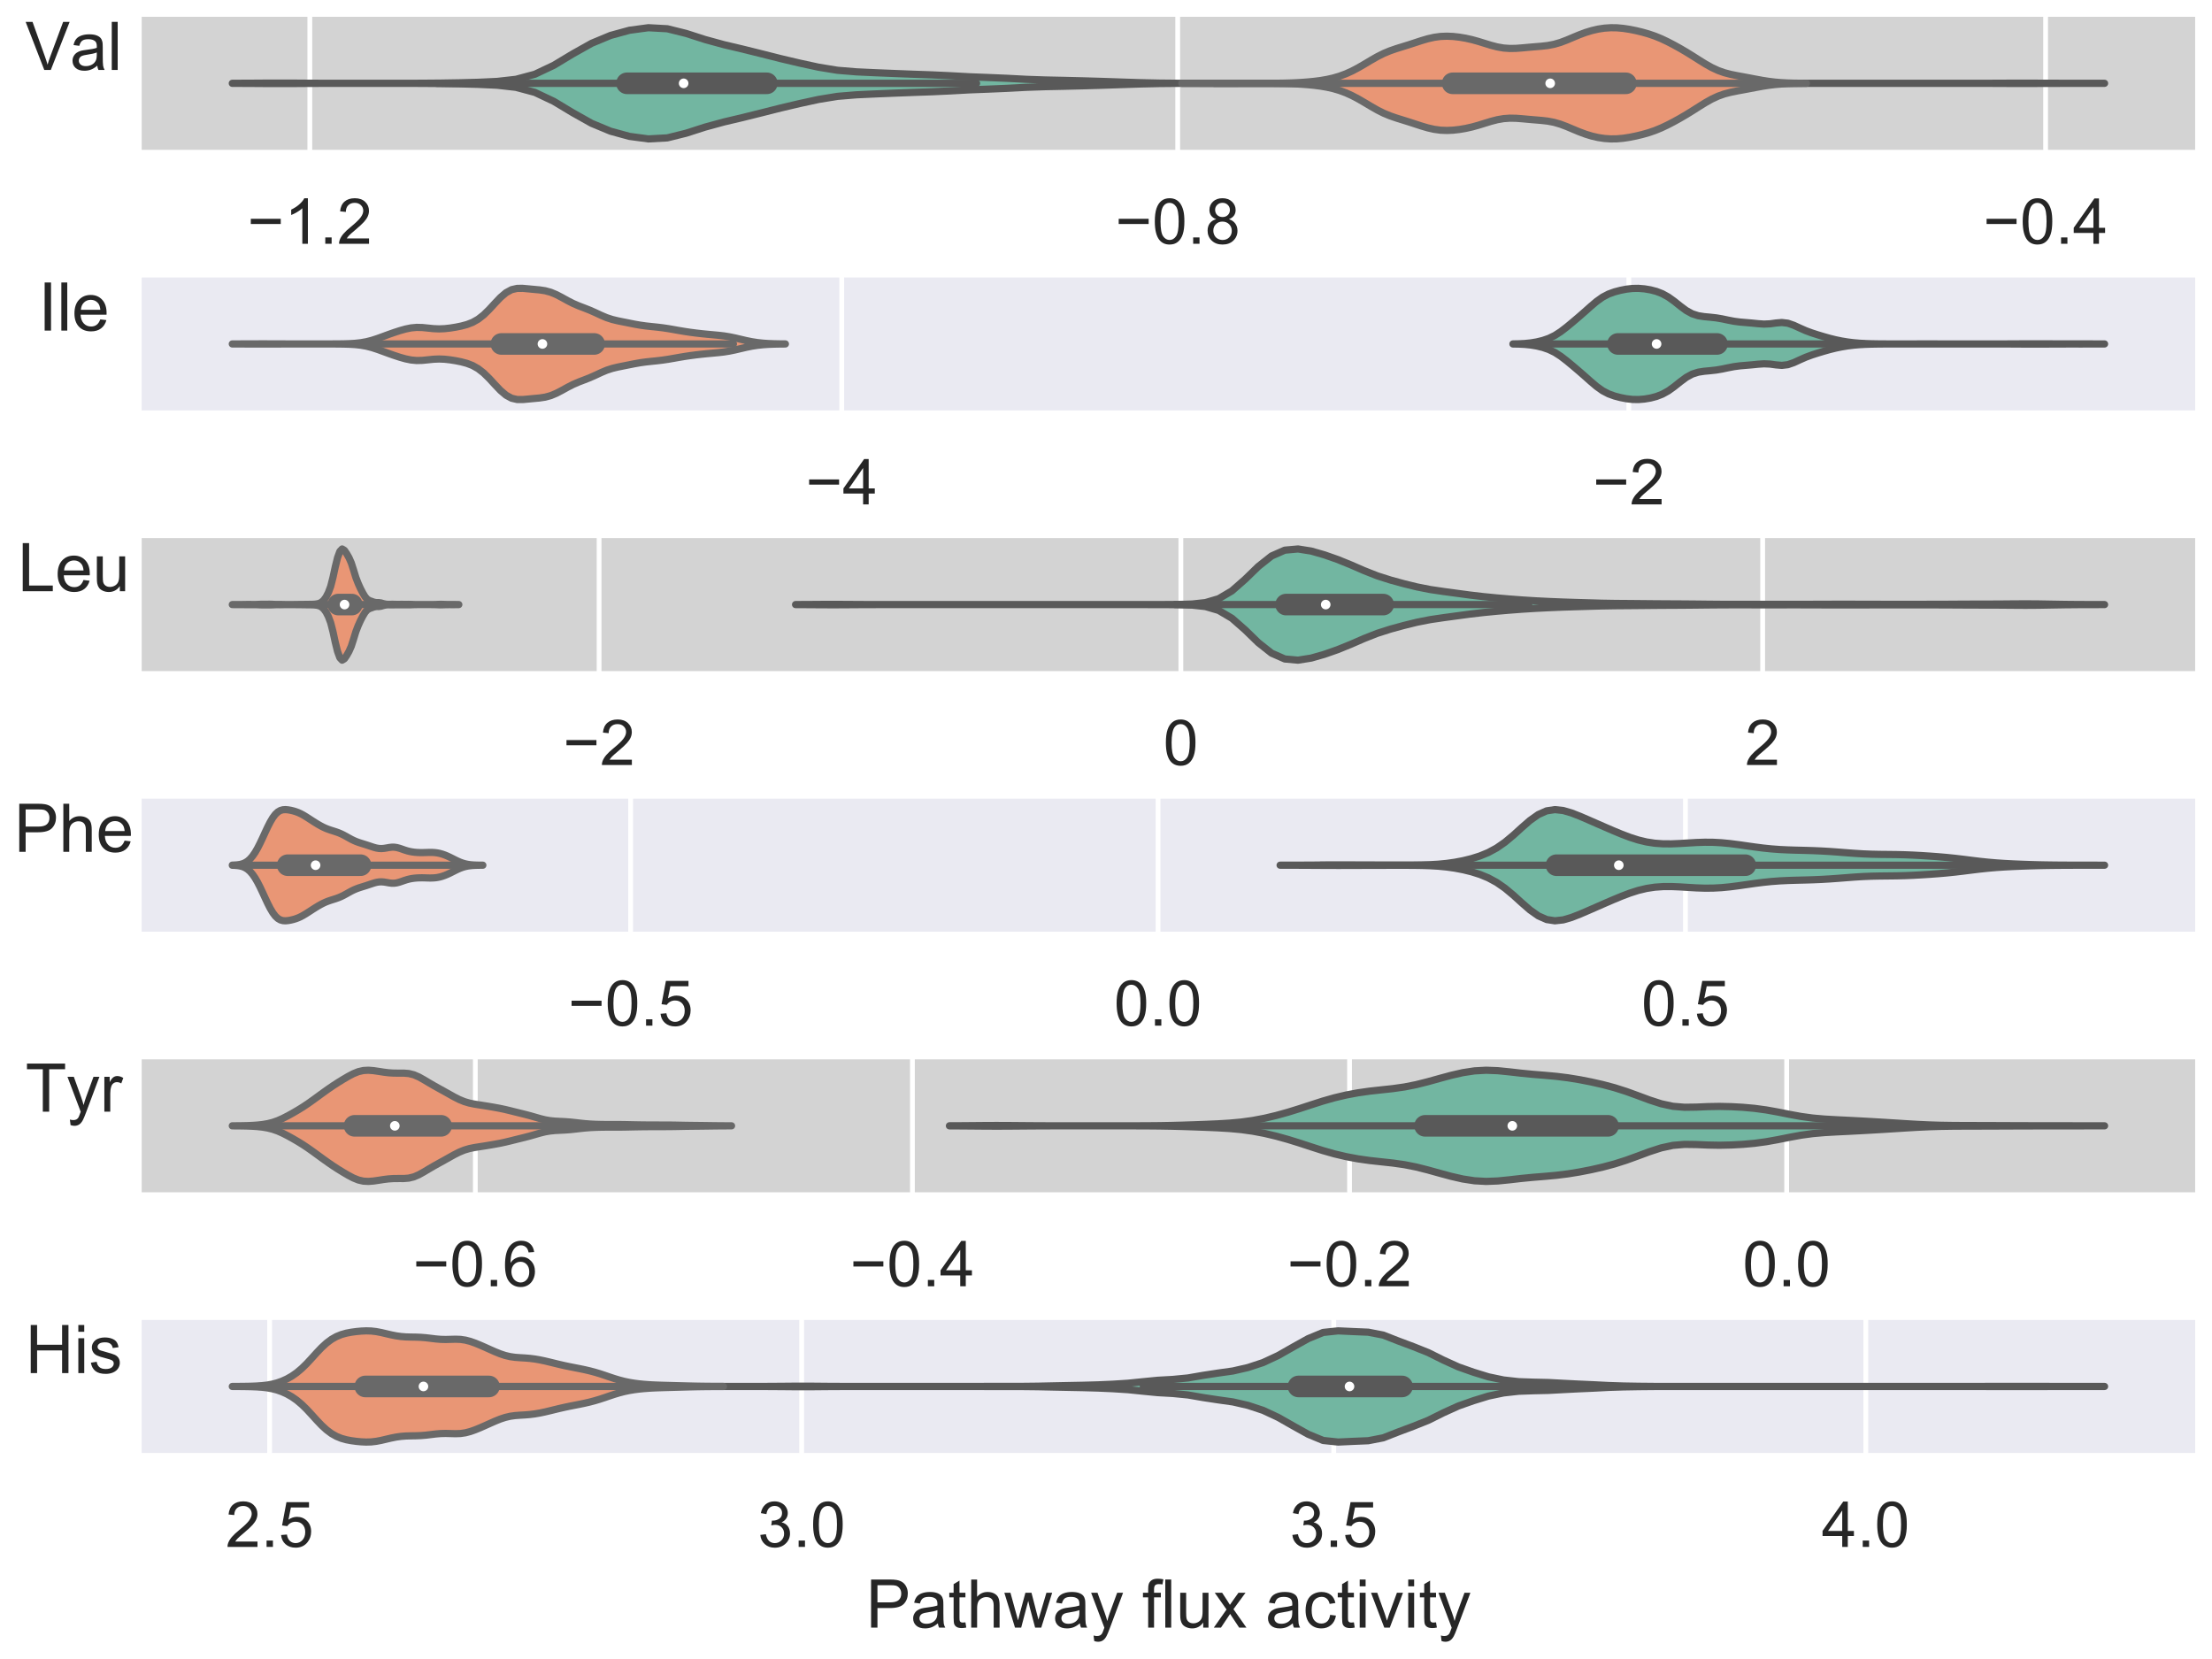 <?xml version="1.0" encoding="utf-8" standalone="no"?>
<!DOCTYPE svg PUBLIC "-//W3C//DTD SVG 1.1//EN"
  "http://www.w3.org/Graphics/SVG/1.1/DTD/svg11.dtd">
<!-- Created with matplotlib (https://matplotlib.org/) -->
<svg height="345.6pt" version="1.1" viewBox="0 0 460.8 345.6" width="460.8pt" xmlns="http://www.w3.org/2000/svg" xmlns:xlink="http://www.w3.org/1999/xlink">
 <defs>
  <style type="text/css">
*{stroke-linecap:butt;stroke-linejoin:round;}
  </style>
 </defs>
 <g id="figure_1">
  <g id="patch_1">
   <path d="M 0 345.6 
L 460.8 345.6 
L 460.8 0 
L 0 0 
z
" style="fill:#ffffff;"/>
  </g>
  <g id="axes_1">
   <g id="patch_2">
    <path d="M 28.89 31.833 
L 457.92 31.833 
L 457.92 2.88 
L 28.89 2.88 
z
" style="fill:#d3d3d3;"/>
   </g>
   <g id="matplotlib.axis_1">
    <g id="xtick_1">
     <g id="line2d_1">
      <path clip-path="url(#p22868d3450)" d="M 64.542 31.833 
L 64.542 2.88 
" style="fill:none;stroke:#ffffff;stroke-linecap:round;"/>
     </g>
     <g id="text_1">
      <!-- −1.2 -->
      <defs>
       <path d="M 52.828 31.203 
L 5.562 31.203 
L 5.562 39.406 
L 52.828 39.406 
z
" id="ArialMT-8722"/>
       <path d="M 37.25 0 
L 28.469 0 
L 28.469 56 
Q 25.297 52.984 20.141 49.953 
Q 14.984 46.922 10.891 45.406 
L 10.891 53.906 
Q 18.266 57.375 23.781 62.297 
Q 29.297 67.234 31.594 71.875 
L 37.25 71.875 
z
" id="ArialMT-49"/>
       <path d="M 9.078 0 
L 9.078 10.016 
L 19.094 10.016 
L 19.094 0 
z
" id="ArialMT-46"/>
       <path d="M 50.344 8.453 
L 50.344 0 
L 3.031 0 
Q 2.938 3.172 4.047 6.109 
Q 5.859 10.938 9.828 15.625 
Q 13.812 20.312 21.344 26.469 
Q 33.016 36.031 37.109 41.625 
Q 41.219 47.219 41.219 52.203 
Q 41.219 57.422 37.469 61 
Q 33.734 64.594 27.734 64.594 
Q 21.391 64.594 17.578 60.781 
Q 13.766 56.984 13.719 50.25 
L 4.688 51.172 
Q 5.609 61.281 11.656 66.578 
Q 17.719 71.875 27.938 71.875 
Q 38.234 71.875 44.234 66.156 
Q 50.25 60.453 50.25 52 
Q 50.25 47.703 48.484 43.547 
Q 46.734 39.406 42.656 34.812 
Q 38.578 30.219 29.109 22.219 
Q 21.188 15.578 18.938 13.203 
Q 16.703 10.844 15.234 8.453 
z
" id="ArialMT-50"/>
      </defs>
      <g style="fill:#262626;" transform="translate(51.514 50.782)scale(0.132 -0.132)">
       <use xlink:href="#ArialMT-8722"/>
       <use x="58.398" xlink:href="#ArialMT-49"/>
       <use x="114.014" xlink:href="#ArialMT-46"/>
       <use x="141.797" xlink:href="#ArialMT-50"/>
      </g>
     </g>
    </g>
    <g id="xtick_2">
     <g id="line2d_2">
      <path clip-path="url(#p22868d3450)" d="M 245.34 31.833 
L 245.34 2.88 
" style="fill:none;stroke:#ffffff;stroke-linecap:round;"/>
     </g>
     <g id="text_2">
      <!-- −0.8 -->
      <defs>
       <path d="M 4.156 35.297 
Q 4.156 48 6.766 55.734 
Q 9.375 63.484 14.516 67.672 
Q 19.672 71.875 27.484 71.875 
Q 33.25 71.875 37.594 69.547 
Q 41.938 67.234 44.766 62.859 
Q 47.609 58.5 49.219 52.219 
Q 50.828 45.953 50.828 35.297 
Q 50.828 22.703 48.234 14.969 
Q 45.656 7.234 40.5 3 
Q 35.359 -1.219 27.484 -1.219 
Q 17.141 -1.219 11.234 6.203 
Q 4.156 15.141 4.156 35.297 
z
M 13.188 35.297 
Q 13.188 17.672 17.312 11.828 
Q 21.438 6 27.484 6 
Q 33.547 6 37.672 11.859 
Q 41.797 17.719 41.797 35.297 
Q 41.797 52.984 37.672 58.781 
Q 33.547 64.594 27.391 64.594 
Q 21.344 64.594 17.719 59.469 
Q 13.188 52.938 13.188 35.297 
z
" id="ArialMT-48"/>
       <path d="M 17.672 38.812 
Q 12.203 40.828 9.562 44.531 
Q 6.938 48.25 6.938 53.422 
Q 6.938 61.234 12.547 66.547 
Q 18.172 71.875 27.484 71.875 
Q 36.859 71.875 42.578 66.422 
Q 48.297 60.984 48.297 53.172 
Q 48.297 48.188 45.672 44.5 
Q 43.062 40.828 37.75 38.812 
Q 44.344 36.672 47.781 31.875 
Q 51.219 27.094 51.219 20.453 
Q 51.219 11.281 44.719 5.031 
Q 38.234 -1.219 27.641 -1.219 
Q 17.047 -1.219 10.547 5.047 
Q 4.047 11.328 4.047 20.703 
Q 4.047 27.688 7.594 32.391 
Q 11.141 37.109 17.672 38.812 
z
M 15.922 53.719 
Q 15.922 48.641 19.188 45.406 
Q 22.469 42.188 27.688 42.188 
Q 32.766 42.188 36.016 45.375 
Q 39.266 48.578 39.266 53.219 
Q 39.266 58.062 35.906 61.359 
Q 32.562 64.656 27.594 64.656 
Q 22.562 64.656 19.234 61.422 
Q 15.922 58.203 15.922 53.719 
z
M 13.094 20.656 
Q 13.094 16.891 14.875 13.375 
Q 16.656 9.859 20.172 7.922 
Q 23.688 6 27.734 6 
Q 34.031 6 38.125 10.047 
Q 42.234 14.109 42.234 20.359 
Q 42.234 26.703 38.016 30.859 
Q 33.797 35.016 27.438 35.016 
Q 21.234 35.016 17.156 30.906 
Q 13.094 26.812 13.094 20.656 
z
" id="ArialMT-56"/>
      </defs>
      <g style="fill:#262626;" transform="translate(232.312 50.782)scale(0.132 -0.132)">
       <use xlink:href="#ArialMT-8722"/>
       <use x="58.398" xlink:href="#ArialMT-48"/>
       <use x="114.014" xlink:href="#ArialMT-46"/>
       <use x="141.797" xlink:href="#ArialMT-56"/>
      </g>
     </g>
    </g>
    <g id="xtick_3">
     <g id="line2d_3">
      <path clip-path="url(#p22868d3450)" d="M 426.139 31.833 
L 426.139 2.88 
" style="fill:none;stroke:#ffffff;stroke-linecap:round;"/>
     </g>
     <g id="text_3">
      <!-- −0.4 -->
      <defs>
       <path d="M 32.328 0 
L 32.328 17.141 
L 1.266 17.141 
L 1.266 25.203 
L 33.938 71.578 
L 41.109 71.578 
L 41.109 25.203 
L 50.781 25.203 
L 50.781 17.141 
L 41.109 17.141 
L 41.109 0 
z
M 32.328 25.203 
L 32.328 57.469 
L 9.906 25.203 
z
" id="ArialMT-52"/>
      </defs>
      <g style="fill:#262626;" transform="translate(413.11 50.782)scale(0.132 -0.132)">
       <use xlink:href="#ArialMT-8722"/>
       <use x="58.398" xlink:href="#ArialMT-48"/>
       <use x="114.014" xlink:href="#ArialMT-46"/>
       <use x="141.797" xlink:href="#ArialMT-52"/>
      </g>
     </g>
    </g>
   </g>
   <g id="matplotlib.axis_2">
    <g id="ytick_1"/>
    <g id="text_4">
     <!-- Val -->
     <defs>
      <path d="M 28.172 0 
L 0.438 71.578 
L 10.688 71.578 
L 29.297 19.578 
Q 31.547 13.328 33.062 7.859 
Q 34.719 13.719 36.922 19.578 
L 56.25 71.578 
L 65.922 71.578 
L 37.891 0 
z
" id="ArialMT-86"/>
      <path d="M 40.438 6.391 
Q 35.547 2.25 31.031 0.531 
Q 26.516 -1.172 21.344 -1.172 
Q 12.797 -1.172 8.203 3 
Q 3.609 7.172 3.609 13.672 
Q 3.609 17.484 5.344 20.625 
Q 7.078 23.781 9.891 25.688 
Q 12.703 27.594 16.219 28.562 
Q 18.797 29.25 24.031 29.891 
Q 34.672 31.156 39.703 32.906 
Q 39.75 34.719 39.75 35.203 
Q 39.75 40.578 37.25 42.781 
Q 33.891 45.75 27.25 45.75 
Q 21.047 45.75 18.094 43.578 
Q 15.141 41.406 13.719 35.891 
L 5.125 37.062 
Q 6.297 42.578 8.984 45.969 
Q 11.672 49.359 16.75 51.188 
Q 21.828 53.031 28.516 53.031 
Q 35.156 53.031 39.297 51.469 
Q 43.453 49.906 45.406 47.531 
Q 47.359 45.172 48.141 41.547 
Q 48.578 39.312 48.578 33.453 
L 48.578 21.734 
Q 48.578 9.469 49.141 6.219 
Q 49.703 2.984 51.375 0 
L 42.188 0 
Q 40.828 2.734 40.438 6.391 
z
M 39.703 26.031 
Q 34.906 24.078 25.344 22.703 
Q 19.922 21.922 17.672 20.938 
Q 15.438 19.969 14.203 18.094 
Q 12.984 16.219 12.984 13.922 
Q 12.984 10.406 15.641 8.062 
Q 18.312 5.719 23.438 5.719 
Q 28.516 5.719 32.469 7.938 
Q 36.422 10.156 38.281 14.016 
Q 39.703 17 39.703 22.797 
z
" id="ArialMT-97"/>
      <path d="M 6.391 0 
L 6.391 71.578 
L 15.188 71.578 
L 15.188 0 
z
" id="ArialMT-108"/>
     </defs>
     <g style="fill:#262626;" transform="translate(5.28 14.574)scale(0.14 -0.14)">
      <use xlink:href="#ArialMT-86"/>
      <use x="66.59" xlink:href="#ArialMT-97"/>
      <use x="122.205" xlink:href="#ArialMT-108"/>
     </g>
    </g>
   </g>
   <g id="PolyCollection_1">
    <defs>
     <path d="M 48.391 -328.24 
L 48.391 -328.247 
L 52.331 -328.263 
L 56.271 -328.29 
L 60.21 -328.291 
L 64.15 -328.264 
L 68.09 -328.247 
L 72.029 -328.246 
L 75.969 -328.249 
L 79.909 -328.248 
L 83.848 -328.247 
L 87.788 -328.257 
L 91.728 -328.288 
L 95.667 -328.353 
L 99.607 -328.456 
L 103.547 -328.637 
L 107.486 -329.079 
L 111.426 -330.134 
L 115.366 -331.997 
L 119.305 -334.367 
L 123.245 -336.579 
L 127.185 -338.217 
L 131.124 -339.296 
L 135.064 -339.825 
L 139.004 -339.611 
L 142.943 -338.634 
L 146.883 -337.365 
L 150.823 -336.29 
L 154.762 -335.36 
L 158.702 -334.38 
L 162.642 -333.385 
L 166.581 -332.457 
L 170.521 -331.602 
L 174.461 -330.959 
L 178.4 -330.635 
L 182.34 -330.452 
L 186.28 -330.291 
L 190.219 -330.139 
L 194.159 -330 
L 198.099 -329.817 
L 202.038 -329.601 
L 205.978 -329.449 
L 209.918 -329.281 
L 213.857 -329.073 
L 217.797 -328.938 
L 221.737 -328.855 
L 225.676 -328.758 
L 229.616 -328.642 
L 233.556 -328.509 
L 237.495 -328.38 
L 241.435 -328.292 
L 245.375 -328.253 
L 249.315 -328.244 
L 253.254 -328.243 
L 257.194 -328.243 
L 261.134 -328.243 
L 265.073 -328.243 
L 269.013 -328.243 
L 272.953 -328.243 
L 276.892 -328.243 
L 280.832 -328.243 
L 284.772 -328.243 
L 288.711 -328.243 
L 292.651 -328.243 
L 296.591 -328.243 
L 300.53 -328.243 
L 304.47 -328.243 
L 308.41 -328.243 
L 312.349 -328.243 
L 316.289 -328.243 
L 320.229 -328.243 
L 324.168 -328.243 
L 328.108 -328.243 
L 332.048 -328.243 
L 335.987 -328.243 
L 339.927 -328.243 
L 343.867 -328.243 
L 347.806 -328.243 
L 351.746 -328.243 
L 355.686 -328.243 
L 359.625 -328.243 
L 363.565 -328.243 
L 367.505 -328.243 
L 371.444 -328.243 
L 375.384 -328.243 
L 379.324 -328.243 
L 383.263 -328.243 
L 387.203 -328.243 
L 391.143 -328.243 
L 395.082 -328.243 
L 399.022 -328.243 
L 402.962 -328.243 
L 406.901 -328.243 
L 410.841 -328.245 
L 414.781 -328.254 
L 418.72 -328.27 
L 422.66 -328.273 
L 426.6 -328.26 
L 430.539 -328.251 
L 434.479 -328.247 
L 438.419 -328.244 
L 438.419 -328.243 
L 438.419 -328.243 
L 434.479 -328.24 
L 430.539 -328.235 
L 426.6 -328.226 
L 422.66 -328.214 
L 418.72 -328.216 
L 414.781 -328.233 
L 410.841 -328.242 
L 406.901 -328.243 
L 402.962 -328.243 
L 399.022 -328.243 
L 395.082 -328.243 
L 391.143 -328.243 
L 387.203 -328.243 
L 383.263 -328.243 
L 379.324 -328.243 
L 375.384 -328.243 
L 371.444 -328.243 
L 367.505 -328.243 
L 363.565 -328.243 
L 359.625 -328.243 
L 355.686 -328.243 
L 351.746 -328.243 
L 347.806 -328.243 
L 343.867 -328.243 
L 339.927 -328.243 
L 335.987 -328.243 
L 332.048 -328.243 
L 328.108 -328.243 
L 324.168 -328.243 
L 320.229 -328.243 
L 316.289 -328.243 
L 312.349 -328.243 
L 308.41 -328.243 
L 304.47 -328.243 
L 300.53 -328.243 
L 296.591 -328.243 
L 292.651 -328.243 
L 288.711 -328.243 
L 284.772 -328.243 
L 280.832 -328.243 
L 276.892 -328.243 
L 272.953 -328.243 
L 269.013 -328.243 
L 265.073 -328.243 
L 261.134 -328.243 
L 257.194 -328.243 
L 253.254 -328.243 
L 249.315 -328.242 
L 245.375 -328.233 
L 241.435 -328.195 
L 237.495 -328.107 
L 233.556 -327.978 
L 229.616 -327.845 
L 225.676 -327.729 
L 221.737 -327.632 
L 217.797 -327.548 
L 213.857 -327.414 
L 209.918 -327.206 
L 205.978 -327.037 
L 202.038 -326.885 
L 198.099 -326.67 
L 194.159 -326.487 
L 190.219 -326.348 
L 186.28 -326.196 
L 182.34 -326.035 
L 178.4 -325.851 
L 174.461 -325.527 
L 170.521 -324.885 
L 166.581 -324.029 
L 162.642 -323.102 
L 158.702 -322.107 
L 154.762 -321.126 
L 150.823 -320.196 
L 146.883 -319.121 
L 142.943 -317.853 
L 139.004 -316.876 
L 135.064 -316.662 
L 131.124 -317.19 
L 127.185 -318.269 
L 123.245 -319.907 
L 119.305 -322.12 
L 115.366 -324.489 
L 111.426 -326.352 
L 107.486 -327.407 
L 103.547 -327.85 
L 99.607 -328.031 
L 95.667 -328.134 
L 91.728 -328.199 
L 87.788 -328.23 
L 83.848 -328.239 
L 79.909 -328.239 
L 75.969 -328.238 
L 72.029 -328.241 
L 68.09 -328.239 
L 64.15 -328.223 
L 60.21 -328.196 
L 56.271 -328.196 
L 52.331 -328.224 
L 48.391 -328.24 
z
" id="mc4990b8e41" style="stroke:#595959;stroke-width:1.5;"/>
    </defs>
    <g clip-path="url(#p22868d3450)">
     <use style="fill:#72b6a1;stroke:#595959;stroke-width:1.5;" x="0" xlink:href="#mc4990b8e41" y="345.6"/>
    </g>
   </g>
   <g id="PolyCollection_2">
    <defs>
     <path d="M 246.194 -328.242 
L 246.194 -328.245 
L 247.508 -328.247 
L 248.822 -328.251 
L 250.136 -328.255 
L 251.45 -328.26 
L 252.765 -328.264 
L 254.079 -328.266 
L 255.393 -328.264 
L 256.707 -328.26 
L 258.021 -328.255 
L 259.336 -328.25 
L 260.65 -328.247 
L 261.964 -328.246 
L 263.278 -328.246 
L 264.592 -328.25 
L 265.907 -328.258 
L 267.221 -328.276 
L 268.535 -328.308 
L 269.849 -328.358 
L 271.163 -328.431 
L 272.478 -328.53 
L 273.792 -328.66 
L 275.106 -328.83 
L 276.42 -329.055 
L 277.734 -329.35 
L 279.048 -329.735 
L 280.363 -330.223 
L 281.677 -330.818 
L 282.991 -331.513 
L 284.305 -332.277 
L 285.619 -333.063 
L 286.934 -333.812 
L 288.248 -334.47 
L 289.562 -335.017 
L 290.876 -335.47 
L 292.19 -335.878 
L 293.505 -336.287 
L 294.819 -336.716 
L 296.133 -337.145 
L 297.447 -337.531 
L 298.761 -337.828 
L 300.076 -338.007 
L 301.39 -338.061 
L 302.704 -338.005 
L 304.018 -337.858 
L 305.332 -337.635 
L 306.647 -337.34 
L 307.961 -336.977 
L 309.275 -336.571 
L 310.589 -336.167 
L 311.903 -335.826 
L 313.217 -335.598 
L 314.532 -335.504 
L 315.846 -335.528 
L 317.16 -335.628 
L 318.474 -335.75 
L 319.788 -335.861 
L 321.103 -335.97 
L 322.417 -336.12 
L 323.731 -336.37 
L 325.045 -336.75 
L 326.359 -337.245 
L 327.674 -337.799 
L 328.988 -338.347 
L 330.302 -338.836 
L 331.616 -339.239 
L 332.93 -339.541 
L 334.245 -339.737 
L 335.559 -339.825 
L 336.873 -339.804 
L 338.187 -339.684 
L 339.501 -339.482 
L 340.816 -339.217 
L 342.13 -338.901 
L 343.444 -338.527 
L 344.758 -338.078 
L 346.072 -337.539 
L 347.386 -336.918 
L 348.701 -336.235 
L 350.015 -335.506 
L 351.329 -334.734 
L 352.643 -333.921 
L 353.957 -333.085 
L 355.272 -332.269 
L 356.586 -331.531 
L 357.9 -330.92 
L 359.214 -330.454 
L 360.528 -330.111 
L 361.843 -329.844 
L 363.157 -329.603 
L 364.471 -329.358 
L 365.785 -329.106 
L 367.099 -328.866 
L 368.414 -328.659 
L 369.728 -328.499 
L 371.042 -328.388 
L 372.356 -328.318 
L 373.67 -328.279 
L 374.985 -328.259 
L 376.299 -328.249 
L 376.299 -328.238 
L 376.299 -328.238 
L 374.985 -328.228 
L 373.67 -328.208 
L 372.356 -328.168 
L 371.042 -328.099 
L 369.728 -327.988 
L 368.414 -327.828 
L 367.099 -327.621 
L 365.785 -327.38 
L 364.471 -327.129 
L 363.157 -326.883 
L 361.843 -326.643 
L 360.528 -326.376 
L 359.214 -326.033 
L 357.9 -325.567 
L 356.586 -324.955 
L 355.272 -324.217 
L 353.957 -323.401 
L 352.643 -322.565 
L 351.329 -321.752 
L 350.015 -320.981 
L 348.701 -320.252 
L 347.386 -319.569 
L 346.072 -318.948 
L 344.758 -318.409 
L 343.444 -317.959 
L 342.13 -317.586 
L 340.816 -317.27 
L 339.501 -317.005 
L 338.187 -316.802 
L 336.873 -316.682 
L 335.559 -316.662 
L 334.245 -316.75 
L 332.93 -316.946 
L 331.616 -317.248 
L 330.302 -317.651 
L 328.988 -318.14 
L 327.674 -318.687 
L 326.359 -319.241 
L 325.045 -319.736 
L 323.731 -320.117 
L 322.417 -320.367 
L 321.103 -320.517 
L 319.788 -320.625 
L 318.474 -320.737 
L 317.16 -320.859 
L 315.846 -320.958 
L 314.532 -320.983 
L 313.217 -320.888 
L 311.903 -320.66 
L 310.589 -320.319 
L 309.275 -319.916 
L 307.961 -319.509 
L 306.647 -319.147 
L 305.332 -318.852 
L 304.018 -318.629 
L 302.704 -318.482 
L 301.39 -318.426 
L 300.076 -318.48 
L 298.761 -318.659 
L 297.447 -318.956 
L 296.133 -319.342 
L 294.819 -319.77 
L 293.505 -320.199 
L 292.19 -320.609 
L 290.876 -321.017 
L 289.562 -321.47 
L 288.248 -322.016 
L 286.934 -322.675 
L 285.619 -323.423 
L 284.305 -324.209 
L 282.991 -324.974 
L 281.677 -325.668 
L 280.363 -326.264 
L 279.048 -326.752 
L 277.734 -327.136 
L 276.42 -327.432 
L 275.106 -327.656 
L 273.792 -327.827 
L 272.478 -327.957 
L 271.163 -328.056 
L 269.849 -328.128 
L 268.535 -328.179 
L 267.221 -328.21 
L 265.907 -328.228 
L 264.592 -328.237 
L 263.278 -328.241 
L 261.964 -328.241 
L 260.65 -328.24 
L 259.336 -328.236 
L 258.021 -328.232 
L 256.707 -328.226 
L 255.393 -328.222 
L 254.079 -328.221 
L 252.765 -328.222 
L 251.45 -328.226 
L 250.136 -328.231 
L 248.822 -328.236 
L 247.508 -328.24 
L 246.194 -328.242 
z
" id="mfaa6649dcb" style="stroke:#696969;stroke-width:1.5;"/>
    </defs>
    <g clip-path="url(#p22868d3450)">
     <use style="fill:#e99675;stroke:#696969;stroke-width:1.5;" x="0" xlink:href="#mfaa6649dcb" y="345.6"/>
    </g>
   </g>
   <g id="line2d_4">
    <path clip-path="url(#p22868d3450)" d="M 91.072 17.357 
L 203.437 17.357 
" style="fill:none;stroke:#595959;stroke-linecap:round;stroke-width:1.5;"/>
   </g>
   <g id="line2d_5">
    <path clip-path="url(#p22868d3450)" d="M 130.608 17.357 
L 159.74 17.357 
" style="fill:none;stroke:#595959;stroke-linecap:round;stroke-width:4.5;"/>
   </g>
   <g id="line2d_6">
    <path clip-path="url(#p22868d3450)" d="M 252.921 17.357 
L 369.571 17.357 
" style="fill:none;stroke:#696969;stroke-linecap:round;stroke-width:1.5;"/>
   </g>
   <g id="line2d_7">
    <path clip-path="url(#p22868d3450)" d="M 302.614 17.357 
L 338.696 17.357 
" style="fill:none;stroke:#696969;stroke-linecap:round;stroke-width:4.5;"/>
   </g>
   <g id="patch_3">
    <path d="M 28.89 31.833 
L 28.89 2.88 
" style="fill:none;stroke:#ffffff;stroke-linecap:square;stroke-linejoin:miter;stroke-width:1.25;"/>
   </g>
   <g id="patch_4">
    <path d="M 457.92 31.833 
L 457.92 2.88 
" style="fill:none;stroke:#ffffff;stroke-linecap:square;stroke-linejoin:miter;stroke-width:1.25;"/>
   </g>
   <g id="patch_5">
    <path d="M 28.89 31.833 
L 457.92 31.833 
" style="fill:none;stroke:#ffffff;stroke-linecap:square;stroke-linejoin:miter;stroke-width:1.25;"/>
   </g>
   <g id="patch_6">
    <path d="M 28.89 2.88 
L 457.92 2.88 
" style="fill:none;stroke:#ffffff;stroke-linecap:square;stroke-linejoin:miter;stroke-width:1.25;"/>
   </g>
   <g id="PathCollection_1">
    <defs>
     <path d="M 0 1.5 
C 0.398 1.5 0.779 1.342 1.061 1.061 
C 1.342 0.779 1.5 0.398 1.5 0 
C 1.5 -0.398 1.342 -0.779 1.061 -1.061 
C 0.779 -1.342 0.398 -1.5 0 -1.5 
C -0.398 -1.5 -0.779 -1.342 -1.061 -1.061 
C -1.342 -0.779 -1.5 -0.398 -1.5 0 
C -1.5 0.398 -1.342 0.779 -1.061 1.061 
C -0.779 1.342 -0.398 1.5 0 1.5 
z
" id="m8ebebf8fcb" style="stroke:#595959;"/>
    </defs>
    <g clip-path="url(#p22868d3450)">
     <use style="fill:#ffffff;stroke:#595959;" x="142.414" xlink:href="#m8ebebf8fcb" y="17.357"/>
    </g>
   </g>
   <g id="PathCollection_2">
    <defs>
     <path d="M 0 1.5 
C 0.398 1.5 0.779 1.342 1.061 1.061 
C 1.342 0.779 1.5 0.398 1.5 0 
C 1.5 -0.398 1.342 -0.779 1.061 -1.061 
C 0.779 -1.342 0.398 -1.5 0 -1.5 
C -0.398 -1.5 -0.779 -1.342 -1.061 -1.061 
C -1.342 -0.779 -1.5 -0.398 -1.5 0 
C -1.5 0.398 -1.342 0.779 -1.061 1.061 
C -0.779 1.342 -0.398 1.5 0 1.5 
z
" id="m6b9e0defce" style="stroke:#696969;"/>
    </defs>
    <g clip-path="url(#p22868d3450)">
     <use style="fill:#ffffff;stroke:#696969;" x="322.932" xlink:href="#m6b9e0defce" y="17.357"/>
    </g>
   </g>
  </g>
  <g id="axes_2">
   <g id="patch_7">
    <path d="M 28.89 86.127 
L 457.92 86.127 
L 457.92 57.173 
L 28.89 57.173 
z
" style="fill:#eaeaf2;"/>
   </g>
   <g id="matplotlib.axis_3">
    <g id="xtick_4">
     <g id="line2d_8">
      <path clip-path="url(#p5ad3f0aa13)" d="M 175.35 86.127 
L 175.35 57.173 
" style="fill:none;stroke:#ffffff;stroke-linecap:round;"/>
     </g>
     <g id="text_5">
      <!-- −4 -->
      <g style="fill:#262626;" transform="translate(167.825 105.075)scale(0.132 -0.132)">
       <use xlink:href="#ArialMT-8722"/>
       <use x="58.398" xlink:href="#ArialMT-52"/>
      </g>
     </g>
    </g>
    <g id="xtick_5">
     <g id="line2d_9">
      <path clip-path="url(#p5ad3f0aa13)" d="M 339.311 86.127 
L 339.311 57.173 
" style="fill:none;stroke:#ffffff;stroke-linecap:round;"/>
     </g>
     <g id="text_6">
      <!-- −2 -->
      <g style="fill:#262626;" transform="translate(331.786 105.075)scale(0.132 -0.132)">
       <use xlink:href="#ArialMT-8722"/>
       <use x="58.398" xlink:href="#ArialMT-50"/>
      </g>
     </g>
    </g>
   </g>
   <g id="matplotlib.axis_4">
    <g id="ytick_2"/>
    <g id="text_7">
     <!-- Ile -->
     <defs>
      <path d="M 9.328 0 
L 9.328 71.578 
L 18.797 71.578 
L 18.797 0 
z
" id="ArialMT-73"/>
      <path d="M 42.094 16.703 
L 51.172 15.578 
Q 49.031 7.625 43.219 3.219 
Q 37.406 -1.172 28.375 -1.172 
Q 17 -1.172 10.328 5.828 
Q 3.656 12.844 3.656 25.484 
Q 3.656 38.578 10.391 45.797 
Q 17.141 53.031 27.875 53.031 
Q 38.281 53.031 44.875 45.953 
Q 51.469 38.875 51.469 26.031 
Q 51.469 25.25 51.422 23.688 
L 12.75 23.688 
Q 13.234 15.141 17.578 10.594 
Q 21.922 6.062 28.422 6.062 
Q 33.25 6.062 36.672 8.594 
Q 40.094 11.141 42.094 16.703 
z
M 13.234 30.906 
L 42.188 30.906 
Q 41.609 37.453 38.875 40.719 
Q 34.672 45.797 27.984 45.797 
Q 21.922 45.797 17.797 41.75 
Q 13.672 37.703 13.234 30.906 
z
" id="ArialMT-101"/>
     </defs>
     <g style="fill:#262626;" transform="translate(7.997 68.868)scale(0.14 -0.14)">
      <use xlink:href="#ArialMT-73"/>
      <use x="27.783" xlink:href="#ArialMT-108"/>
      <use x="50" xlink:href="#ArialMT-101"/>
     </g>
    </g>
   </g>
   <g id="PolyCollection_3">
    <defs>
     <path d="M 315.173 -273.942 
L 315.173 -273.958 
L 316.418 -273.982 
L 317.663 -274.044 
L 318.908 -274.171 
L 320.152 -274.379 
L 321.397 -274.682 
L 322.642 -275.11 
L 323.887 -275.712 
L 325.132 -276.513 
L 326.377 -277.47 
L 327.622 -278.502 
L 328.867 -279.559 
L 330.112 -280.644 
L 331.357 -281.753 
L 332.602 -282.811 
L 333.846 -283.698 
L 335.091 -284.348 
L 336.336 -284.799 
L 337.581 -285.126 
L 338.826 -285.366 
L 340.071 -285.51 
L 341.316 -285.531 
L 342.561 -285.429 
L 343.806 -285.221 
L 345.051 -284.898 
L 346.296 -284.416 
L 347.54 -283.727 
L 348.785 -282.833 
L 350.03 -281.836 
L 351.275 -280.914 
L 352.52 -280.231 
L 353.765 -279.832 
L 355.01 -279.638 
L 356.255 -279.523 
L 357.5 -279.386 
L 358.745 -279.175 
L 359.989 -278.913 
L 361.234 -278.674 
L 362.479 -278.51 
L 363.724 -278.405 
L 364.969 -278.299 
L 366.214 -278.172 
L 367.459 -278.088 
L 368.704 -278.141 
L 369.949 -278.31 
L 371.194 -278.417 
L 372.439 -278.269 
L 373.683 -277.838 
L 374.928 -277.265 
L 376.173 -276.715 
L 377.418 -276.254 
L 378.663 -275.853 
L 379.908 -275.478 
L 381.153 -275.127 
L 382.398 -274.82 
L 383.643 -274.564 
L 384.888 -274.359 
L 386.133 -274.205 
L 387.377 -274.098 
L 388.622 -274.029 
L 389.867 -273.989 
L 391.112 -273.967 
L 392.357 -273.956 
L 393.602 -273.952 
L 394.847 -273.95 
L 396.092 -273.95 
L 397.337 -273.951 
L 398.582 -273.953 
L 399.827 -273.955 
L 401.071 -273.956 
L 402.316 -273.956 
L 403.561 -273.954 
L 404.806 -273.952 
L 406.051 -273.951 
L 407.296 -273.95 
L 408.541 -273.95 
L 409.786 -273.95 
L 411.031 -273.95 
L 412.276 -273.95 
L 413.52 -273.95 
L 414.765 -273.95 
L 416.01 -273.95 
L 417.255 -273.952 
L 418.5 -273.955 
L 419.745 -273.961 
L 420.99 -273.969 
L 422.235 -273.976 
L 423.48 -273.978 
L 424.725 -273.976 
L 425.97 -273.972 
L 427.214 -273.968 
L 428.459 -273.963 
L 429.704 -273.958 
L 430.949 -273.956 
L 432.194 -273.956 
L 433.439 -273.957 
L 434.684 -273.956 
L 435.929 -273.954 
L 437.174 -273.952 
L 438.419 -273.951 
L 438.419 -273.949 
L 438.419 -273.949 
L 437.174 -273.948 
L 435.929 -273.946 
L 434.684 -273.944 
L 433.439 -273.943 
L 432.194 -273.944 
L 430.949 -273.944 
L 429.704 -273.942 
L 428.459 -273.937 
L 427.214 -273.932 
L 425.97 -273.928 
L 424.725 -273.924 
L 423.48 -273.922 
L 422.235 -273.924 
L 420.99 -273.931 
L 419.745 -273.939 
L 418.5 -273.945 
L 417.255 -273.948 
L 416.01 -273.95 
L 414.765 -273.95 
L 413.52 -273.95 
L 412.276 -273.95 
L 411.031 -273.95 
L 409.786 -273.95 
L 408.541 -273.95 
L 407.296 -273.95 
L 406.051 -273.949 
L 404.806 -273.948 
L 403.561 -273.946 
L 402.316 -273.944 
L 401.071 -273.944 
L 399.827 -273.945 
L 398.582 -273.947 
L 397.337 -273.949 
L 396.092 -273.95 
L 394.847 -273.95 
L 393.602 -273.948 
L 392.357 -273.944 
L 391.112 -273.933 
L 389.867 -273.911 
L 388.622 -273.871 
L 387.377 -273.802 
L 386.133 -273.695 
L 384.888 -273.541 
L 383.643 -273.336 
L 382.398 -273.08 
L 381.153 -272.773 
L 379.908 -272.422 
L 378.663 -272.047 
L 377.418 -271.646 
L 376.173 -271.185 
L 374.928 -270.635 
L 373.683 -270.062 
L 372.439 -269.631 
L 371.194 -269.483 
L 369.949 -269.59 
L 368.704 -269.759 
L 367.459 -269.812 
L 366.214 -269.728 
L 364.969 -269.601 
L 363.724 -269.495 
L 362.479 -269.39 
L 361.234 -269.226 
L 359.989 -268.987 
L 358.745 -268.725 
L 357.5 -268.514 
L 356.255 -268.377 
L 355.01 -268.262 
L 353.765 -268.068 
L 352.52 -267.669 
L 351.275 -266.986 
L 350.03 -266.064 
L 348.785 -265.067 
L 347.54 -264.173 
L 346.296 -263.484 
L 345.051 -263.002 
L 343.806 -262.679 
L 342.561 -262.471 
L 341.316 -262.369 
L 340.071 -262.39 
L 338.826 -262.534 
L 337.581 -262.774 
L 336.336 -263.101 
L 335.091 -263.552 
L 333.846 -264.202 
L 332.602 -265.089 
L 331.357 -266.147 
L 330.112 -267.256 
L 328.867 -268.341 
L 327.622 -269.398 
L 326.377 -270.43 
L 325.132 -271.387 
L 323.887 -272.188 
L 322.642 -272.79 
L 321.397 -273.218 
L 320.152 -273.521 
L 318.908 -273.729 
L 317.663 -273.856 
L 316.418 -273.918 
L 315.173 -273.942 
z
" id="m4d72d95b80" style="stroke:#595959;stroke-width:1.5;"/>
    </defs>
    <g clip-path="url(#p5ad3f0aa13)">
     <use style="fill:#72b6a1;stroke:#595959;stroke-width:1.5;" x="0" xlink:href="#m4d72d95b80" y="345.6"/>
    </g>
   </g>
   <g id="PolyCollection_4">
    <defs>
     <path d="M 48.391 -273.949 
L 48.391 -273.951 
L 49.555 -273.953 
L 50.719 -273.956 
L 51.883 -273.96 
L 53.047 -273.964 
L 54.211 -273.967 
L 55.374 -273.967 
L 56.538 -273.964 
L 57.702 -273.96 
L 58.866 -273.956 
L 60.03 -273.953 
L 61.194 -273.951 
L 62.357 -273.95 
L 63.521 -273.95 
L 64.685 -273.95 
L 65.849 -273.95 
L 67.013 -273.95 
L 68.177 -273.951 
L 69.34 -273.954 
L 70.504 -273.96 
L 71.668 -273.977 
L 72.832 -274.012 
L 73.996 -274.082 
L 75.16 -274.209 
L 76.323 -274.415 
L 77.487 -274.713 
L 78.651 -275.091 
L 79.815 -275.513 
L 80.979 -275.941 
L 82.143 -276.349 
L 83.307 -276.727 
L 84.47 -277.054 
L 85.634 -277.292 
L 86.798 -277.4 
L 87.962 -277.372 
L 89.126 -277.256 
L 90.29 -277.137 
L 91.453 -277.086 
L 92.617 -277.133 
L 93.781 -277.263 
L 94.945 -277.448 
L 96.109 -277.683 
L 97.273 -277.994 
L 98.436 -278.441 
L 99.6 -279.097 
L 100.764 -280.006 
L 101.928 -281.147 
L 103.092 -282.414 
L 104.256 -283.637 
L 105.419 -284.628 
L 106.583 -285.261 
L 107.747 -285.528 
L 108.911 -285.531 
L 110.075 -285.425 
L 111.239 -285.315 
L 112.402 -285.208 
L 113.566 -285.034 
L 114.73 -284.716 
L 115.894 -284.232 
L 117.058 -283.625 
L 118.222 -282.98 
L 119.386 -282.386 
L 120.549 -281.882 
L 121.713 -281.439 
L 122.877 -280.981 
L 124.041 -280.464 
L 125.205 -279.92 
L 126.369 -279.428 
L 127.532 -279.048 
L 128.696 -278.768 
L 129.86 -278.534 
L 131.024 -278.302 
L 132.188 -278.071 
L 133.352 -277.865 
L 134.515 -277.703 
L 135.679 -277.575 
L 136.843 -277.457 
L 138.007 -277.319 
L 139.171 -277.147 
L 140.335 -276.947 
L 141.498 -276.74 
L 142.662 -276.547 
L 143.826 -276.374 
L 144.99 -276.222 
L 146.154 -276.088 
L 147.318 -275.971 
L 148.481 -275.865 
L 149.645 -275.757 
L 150.809 -275.622 
L 151.973 -275.436 
L 153.137 -275.196 
L 154.301 -274.922 
L 155.465 -274.651 
L 156.628 -274.416 
L 157.792 -274.235 
L 158.956 -274.11 
L 160.12 -274.032 
L 161.284 -273.988 
L 162.448 -273.965 
L 163.611 -273.955 
L 163.611 -273.945 
L 163.611 -273.945 
L 162.448 -273.935 
L 161.284 -273.912 
L 160.12 -273.868 
L 158.956 -273.79 
L 157.792 -273.665 
L 156.628 -273.484 
L 155.465 -273.249 
L 154.301 -272.978 
L 153.137 -272.704 
L 151.973 -272.464 
L 150.809 -272.278 
L 149.645 -272.143 
L 148.481 -272.035 
L 147.318 -271.929 
L 146.154 -271.812 
L 144.99 -271.678 
L 143.826 -271.526 
L 142.662 -271.353 
L 141.498 -271.16 
L 140.335 -270.953 
L 139.171 -270.753 
L 138.007 -270.581 
L 136.843 -270.443 
L 135.679 -270.325 
L 134.515 -270.197 
L 133.352 -270.035 
L 132.188 -269.829 
L 131.024 -269.598 
L 129.86 -269.366 
L 128.696 -269.132 
L 127.532 -268.852 
L 126.369 -268.472 
L 125.205 -267.98 
L 124.041 -267.436 
L 122.877 -266.919 
L 121.713 -266.461 
L 120.549 -266.018 
L 119.386 -265.514 
L 118.222 -264.92 
L 117.058 -264.275 
L 115.894 -263.668 
L 114.73 -263.184 
L 113.566 -262.866 
L 112.402 -262.692 
L 111.239 -262.585 
L 110.075 -262.475 
L 108.911 -262.369 
L 107.747 -262.372 
L 106.583 -262.639 
L 105.419 -263.272 
L 104.256 -264.263 
L 103.092 -265.486 
L 101.928 -266.753 
L 100.764 -267.894 
L 99.6 -268.803 
L 98.436 -269.459 
L 97.273 -269.906 
L 96.109 -270.217 
L 94.945 -270.452 
L 93.781 -270.637 
L 92.617 -270.767 
L 91.453 -270.814 
L 90.29 -270.763 
L 89.126 -270.644 
L 87.962 -270.528 
L 86.798 -270.5 
L 85.634 -270.608 
L 84.47 -270.846 
L 83.307 -271.173 
L 82.143 -271.551 
L 80.979 -271.959 
L 79.815 -272.387 
L 78.651 -272.809 
L 77.487 -273.187 
L 76.323 -273.485 
L 75.16 -273.691 
L 73.996 -273.818 
L 72.832 -273.888 
L 71.668 -273.923 
L 70.504 -273.94 
L 69.34 -273.946 
L 68.177 -273.949 
L 67.013 -273.95 
L 65.849 -273.95 
L 64.685 -273.95 
L 63.521 -273.95 
L 62.357 -273.95 
L 61.194 -273.949 
L 60.03 -273.947 
L 58.866 -273.944 
L 57.702 -273.94 
L 56.538 -273.936 
L 55.374 -273.933 
L 54.211 -273.933 
L 53.047 -273.936 
L 51.883 -273.94 
L 50.719 -273.944 
L 49.555 -273.947 
L 48.391 -273.949 
z
" id="m83e13bbaf0" style="stroke:#696969;stroke-width:1.5;"/>
    </defs>
    <g clip-path="url(#p5ad3f0aa13)">
     <use style="fill:#e99675;stroke:#696969;stroke-width:1.5;" x="0" xlink:href="#m83e13bbaf0" y="345.6"/>
    </g>
   </g>
   <g id="line2d_10">
    <path clip-path="url(#p5ad3f0aa13)" d="M 319.695 71.65 
L 388.341 71.65 
" style="fill:none;stroke:#595959;stroke-linecap:round;stroke-width:1.5;"/>
   </g>
   <g id="line2d_11">
    <path clip-path="url(#p5ad3f0aa13)" d="M 337.046 71.65 
L 357.681 71.65 
" style="fill:none;stroke:#595959;stroke-linecap:round;stroke-width:4.5;"/>
   </g>
   <g id="line2d_12">
    <path clip-path="url(#p5ad3f0aa13)" d="M 75.597 71.65 
L 152.783 71.65 
" style="fill:none;stroke:#696969;stroke-linecap:round;stroke-width:1.5;"/>
   </g>
   <g id="line2d_13">
    <path clip-path="url(#p5ad3f0aa13)" d="M 104.447 71.65 
L 123.782 71.65 
" style="fill:none;stroke:#696969;stroke-linecap:round;stroke-width:4.5;"/>
   </g>
   <g id="patch_8">
    <path d="M 28.89 86.127 
L 28.89 57.173 
" style="fill:none;stroke:#ffffff;stroke-linecap:square;stroke-linejoin:miter;stroke-width:1.25;"/>
   </g>
   <g id="patch_9">
    <path d="M 457.92 86.127 
L 457.92 57.173 
" style="fill:none;stroke:#ffffff;stroke-linecap:square;stroke-linejoin:miter;stroke-width:1.25;"/>
   </g>
   <g id="patch_10">
    <path d="M 28.89 86.127 
L 457.92 86.127 
" style="fill:none;stroke:#ffffff;stroke-linecap:square;stroke-linejoin:miter;stroke-width:1.25;"/>
   </g>
   <g id="patch_11">
    <path d="M 28.89 57.173 
L 457.92 57.173 
" style="fill:none;stroke:#ffffff;stroke-linecap:square;stroke-linejoin:miter;stroke-width:1.25;"/>
   </g>
   <g id="PathCollection_3">
    <g clip-path="url(#p5ad3f0aa13)">
     <use style="fill:#ffffff;stroke:#595959;" x="345.096" xlink:href="#m8ebebf8fcb" y="71.65"/>
    </g>
   </g>
   <g id="PathCollection_4">
    <g clip-path="url(#p5ad3f0aa13)">
     <use style="fill:#ffffff;stroke:#696969;" x="113" xlink:href="#m6b9e0defce" y="71.65"/>
    </g>
   </g>
  </g>
  <g id="axes_3">
   <g id="patch_12">
    <path d="M 28.89 140.42 
L 457.92 140.42 
L 457.92 111.467 
L 28.89 111.467 
z
" style="fill:#d3d3d3;"/>
   </g>
   <g id="matplotlib.axis_5">
    <g id="xtick_6">
     <g id="line2d_14">
      <path clip-path="url(#p67cfc4a440)" d="M 124.801 140.42 
L 124.801 111.467 
" style="fill:none;stroke:#ffffff;stroke-linecap:round;"/>
     </g>
     <g id="text_8">
      <!-- −2 -->
      <g style="fill:#262626;" transform="translate(117.276 159.368)scale(0.132 -0.132)">
       <use xlink:href="#ArialMT-8722"/>
       <use x="58.398" xlink:href="#ArialMT-50"/>
      </g>
     </g>
    </g>
    <g id="xtick_7">
     <g id="line2d_15">
      <path clip-path="url(#p67cfc4a440)" d="M 245.997 140.42 
L 245.997 111.467 
" style="fill:none;stroke:#ffffff;stroke-linecap:round;"/>
     </g>
     <g id="text_9">
      <!-- 0 -->
      <g style="fill:#262626;" transform="translate(242.326 159.368)scale(0.132 -0.132)">
       <use xlink:href="#ArialMT-48"/>
      </g>
     </g>
    </g>
    <g id="xtick_8">
     <g id="line2d_16">
      <path clip-path="url(#p67cfc4a440)" d="M 367.193 140.42 
L 367.193 111.467 
" style="fill:none;stroke:#ffffff;stroke-linecap:round;"/>
     </g>
     <g id="text_10">
      <!-- 2 -->
      <g style="fill:#262626;" transform="translate(363.522 159.368)scale(0.132 -0.132)">
       <use xlink:href="#ArialMT-50"/>
      </g>
     </g>
    </g>
   </g>
   <g id="matplotlib.axis_6">
    <g id="ytick_3"/>
    <g id="text_11">
     <!-- Leu -->
     <defs>
      <path d="M 7.328 0 
L 7.328 71.578 
L 16.797 71.578 
L 16.797 8.453 
L 52.047 8.453 
L 52.047 0 
z
" id="ArialMT-76"/>
      <path d="M 40.578 0 
L 40.578 7.625 
Q 34.516 -1.172 24.125 -1.172 
Q 19.531 -1.172 15.547 0.578 
Q 11.578 2.344 9.641 5 
Q 7.719 7.672 6.938 11.531 
Q 6.391 14.109 6.391 19.734 
L 6.391 51.859 
L 15.188 51.859 
L 15.188 23.094 
Q 15.188 16.219 15.719 13.812 
Q 16.547 10.359 19.234 8.375 
Q 21.922 6.391 25.875 6.391 
Q 29.828 6.391 33.297 8.422 
Q 36.766 10.453 38.203 13.938 
Q 39.656 17.438 39.656 24.078 
L 39.656 51.859 
L 48.438 51.859 
L 48.438 0 
z
" id="ArialMT-117"/>
     </defs>
     <g style="fill:#262626;" transform="translate(3.712 123.161)scale(0.14 -0.14)">
      <use xlink:href="#ArialMT-76"/>
      <use x="55.615" xlink:href="#ArialMT-101"/>
      <use x="111.23" xlink:href="#ArialMT-117"/>
     </g>
    </g>
   </g>
   <g id="PolyCollection_5">
    <defs>
     <path d="M 165.733 -219.653 
L 165.733 -219.661 
L 168.487 -219.673 
L 171.242 -219.692 
L 173.996 -219.699 
L 176.751 -219.684 
L 179.505 -219.667 
L 182.259 -219.659 
L 185.014 -219.657 
L 187.768 -219.657 
L 190.523 -219.657 
L 193.277 -219.657 
L 196.031 -219.657 
L 198.786 -219.657 
L 201.54 -219.657 
L 204.295 -219.657 
L 207.049 -219.657 
L 209.803 -219.657 
L 212.558 -219.657 
L 215.312 -219.657 
L 218.067 -219.657 
L 220.821 -219.657 
L 223.575 -219.657 
L 226.33 -219.657 
L 229.084 -219.657 
L 231.839 -219.657 
L 234.593 -219.657 
L 237.347 -219.657 
L 240.102 -219.659 
L 242.856 -219.666 
L 245.611 -219.686 
L 248.365 -219.77 
L 251.119 -220.069 
L 253.874 -220.88 
L 256.628 -222.507 
L 259.383 -224.923 
L 262.137 -227.599 
L 264.891 -229.779 
L 267.646 -230.991 
L 270.4 -231.238 
L 273.155 -230.802 
L 275.909 -230.012 
L 278.663 -229.045 
L 281.418 -227.926 
L 284.172 -226.726 
L 286.927 -225.64 
L 289.681 -224.763 
L 292.435 -224.009 
L 295.19 -223.333 
L 297.944 -222.79 
L 300.699 -222.384 
L 303.453 -222.013 
L 306.207 -221.642 
L 308.962 -221.319 
L 311.716 -221.05 
L 314.471 -220.814 
L 317.225 -220.606 
L 319.979 -220.437 
L 322.734 -220.3 
L 325.488 -220.187 
L 328.243 -220.099 
L 330.997 -220.018 
L 333.751 -219.94 
L 336.506 -219.893 
L 339.26 -219.873 
L 342.015 -219.848 
L 344.769 -219.821 
L 347.523 -219.804 
L 350.278 -219.789 
L 353.032 -219.766 
L 355.787 -219.736 
L 358.541 -219.713 
L 361.295 -219.704 
L 364.05 -219.706 
L 366.804 -219.712 
L 369.559 -219.712 
L 372.313 -219.707 
L 375.067 -219.707 
L 377.822 -219.715 
L 380.576 -219.725 
L 383.331 -219.73 
L 386.085 -219.728 
L 388.839 -219.722 
L 391.594 -219.715 
L 394.348 -219.711 
L 397.103 -219.711 
L 399.857 -219.714 
L 402.611 -219.716 
L 405.366 -219.724 
L 408.12 -219.741 
L 410.875 -219.754 
L 413.629 -219.759 
L 416.383 -219.768 
L 419.138 -219.792 
L 421.892 -219.809 
L 424.647 -219.791 
L 427.401 -219.742 
L 430.155 -219.696 
L 432.91 -219.67 
L 435.664 -219.661 
L 438.419 -219.657 
L 438.419 -219.656 
L 438.419 -219.656 
L 435.664 -219.653 
L 432.91 -219.643 
L 430.155 -219.618 
L 427.401 -219.572 
L 424.647 -219.523 
L 421.892 -219.504 
L 419.138 -219.522 
L 416.383 -219.545 
L 413.629 -219.554 
L 410.875 -219.559 
L 408.12 -219.573 
L 405.366 -219.589 
L 402.611 -219.597 
L 399.857 -219.6 
L 397.103 -219.602 
L 394.348 -219.602 
L 391.594 -219.598 
L 388.839 -219.592 
L 386.085 -219.585 
L 383.331 -219.583 
L 380.576 -219.589 
L 377.822 -219.599 
L 375.067 -219.606 
L 372.313 -219.606 
L 369.559 -219.602 
L 366.804 -219.602 
L 364.05 -219.607 
L 361.295 -219.61 
L 358.541 -219.6 
L 355.787 -219.578 
L 353.032 -219.548 
L 350.278 -219.524 
L 347.523 -219.51 
L 344.769 -219.492 
L 342.015 -219.465 
L 339.26 -219.441 
L 336.506 -219.42 
L 333.751 -219.374 
L 330.997 -219.296 
L 328.243 -219.214 
L 325.488 -219.126 
L 322.734 -219.013 
L 319.979 -218.877 
L 317.225 -218.707 
L 314.471 -218.5 
L 311.716 -218.263 
L 308.962 -217.994 
L 306.207 -217.672 
L 303.453 -217.3 
L 300.699 -216.929 
L 297.944 -216.523 
L 295.19 -215.981 
L 292.435 -215.304 
L 289.681 -214.55 
L 286.927 -213.674 
L 284.172 -212.587 
L 281.418 -211.387 
L 278.663 -210.268 
L 275.909 -209.301 
L 273.155 -208.511 
L 270.4 -208.075 
L 267.646 -208.322 
L 264.891 -209.534 
L 262.137 -211.714 
L 259.383 -214.39 
L 256.628 -216.807 
L 253.874 -218.434 
L 251.119 -219.245 
L 248.365 -219.544 
L 245.611 -219.627 
L 242.856 -219.648 
L 240.102 -219.654 
L 237.347 -219.656 
L 234.593 -219.657 
L 231.839 -219.657 
L 229.084 -219.657 
L 226.33 -219.657 
L 223.575 -219.657 
L 220.821 -219.657 
L 218.067 -219.657 
L 215.312 -219.657 
L 212.558 -219.657 
L 209.803 -219.657 
L 207.049 -219.657 
L 204.295 -219.657 
L 201.54 -219.657 
L 198.786 -219.657 
L 196.031 -219.657 
L 193.277 -219.657 
L 190.523 -219.657 
L 187.768 -219.657 
L 185.014 -219.656 
L 182.259 -219.655 
L 179.505 -219.647 
L 176.751 -219.629 
L 173.996 -219.614 
L 171.242 -219.621 
L 168.487 -219.64 
L 165.733 -219.653 
z
" id="m68fbdcc96e" style="stroke:#595959;stroke-width:1.5;"/>
    </defs>
    <g clip-path="url(#p67cfc4a440)">
     <use style="fill:#72b6a1;stroke:#595959;stroke-width:1.5;" x="0" xlink:href="#m68fbdcc96e" y="345.6"/>
    </g>
   </g>
   <g id="PolyCollection_6">
    <defs>
     <path d="M 48.391 -219.656 
L 48.391 -219.657 
L 48.868 -219.66 
L 49.345 -219.662 
L 49.821 -219.66 
L 50.298 -219.663 
L 50.775 -219.669 
L 51.251 -219.678 
L 51.728 -219.682 
L 52.205 -219.679 
L 52.681 -219.674 
L 53.158 -219.673 
L 53.635 -219.688 
L 54.111 -219.711 
L 54.588 -219.725 
L 55.065 -219.726 
L 55.541 -219.722 
L 56.018 -219.729 
L 56.495 -219.725 
L 56.971 -219.703 
L 57.448 -219.682 
L 57.925 -219.679 
L 58.401 -219.685 
L 58.878 -219.676 
L 59.354 -219.665 
L 59.831 -219.663 
L 60.308 -219.662 
L 60.784 -219.663 
L 61.261 -219.666 
L 61.738 -219.673 
L 62.214 -219.68 
L 62.691 -219.681 
L 63.168 -219.687 
L 63.644 -219.694 
L 64.121 -219.7 
L 64.598 -219.705 
L 65.074 -219.712 
L 65.551 -219.74 
L 66.028 -219.797 
L 66.504 -219.913 
L 66.981 -220.152 
L 67.458 -220.583 
L 67.934 -221.238 
L 68.411 -222.169 
L 68.888 -223.444 
L 69.364 -225.302 
L 69.841 -227.504 
L 70.318 -229.428 
L 70.794 -230.726 
L 71.271 -231.238 
L 71.748 -230.955 
L 72.224 -230.257 
L 72.701 -229.416 
L 73.178 -228.34 
L 73.654 -226.863 
L 74.131 -225.304 
L 74.608 -224.067 
L 75.084 -223.012 
L 75.561 -222.089 
L 76.038 -221.295 
L 76.514 -220.751 
L 76.991 -220.479 
L 77.467 -220.314 
L 77.944 -220.144 
L 78.421 -220.062 
L 78.897 -220.064 
L 79.374 -219.997 
L 79.851 -219.856 
L 80.327 -219.749 
L 80.804 -219.706 
L 81.281 -219.71 
L 81.757 -219.719 
L 82.234 -219.709 
L 82.711 -219.696 
L 83.187 -219.7 
L 83.664 -219.706 
L 84.141 -219.701 
L 84.617 -219.698 
L 85.094 -219.703 
L 85.571 -219.699 
L 86.047 -219.678 
L 86.524 -219.662 
L 87.001 -219.657 
L 87.477 -219.657 
L 87.954 -219.657 
L 88.431 -219.657 
L 88.907 -219.657 
L 89.384 -219.657 
L 89.861 -219.659 
L 90.337 -219.664 
L 90.814 -219.675 
L 91.291 -219.696 
L 91.767 -219.71 
L 92.244 -219.7 
L 92.721 -219.684 
L 93.197 -219.673 
L 93.674 -219.669 
L 94.151 -219.674 
L 94.627 -219.675 
L 95.104 -219.665 
L 95.58 -219.658 
L 95.58 -219.655 
L 95.58 -219.655 
L 95.104 -219.648 
L 94.627 -219.638 
L 94.151 -219.639 
L 93.674 -219.644 
L 93.197 -219.64 
L 92.721 -219.63 
L 92.244 -219.613 
L 91.767 -219.603 
L 91.291 -219.617 
L 90.814 -219.638 
L 90.337 -219.649 
L 89.861 -219.655 
L 89.384 -219.656 
L 88.907 -219.657 
L 88.431 -219.657 
L 87.954 -219.657 
L 87.477 -219.657 
L 87.001 -219.656 
L 86.524 -219.651 
L 86.047 -219.635 
L 85.571 -219.614 
L 85.094 -219.61 
L 84.617 -219.615 
L 84.141 -219.613 
L 83.664 -219.608 
L 83.187 -219.613 
L 82.711 -219.617 
L 82.234 -219.605 
L 81.757 -219.595 
L 81.281 -219.603 
L 80.804 -219.608 
L 80.327 -219.564 
L 79.851 -219.458 
L 79.374 -219.316 
L 78.897 -219.249 
L 78.421 -219.251 
L 77.944 -219.17 
L 77.467 -218.999 
L 76.991 -218.835 
L 76.514 -218.563 
L 76.038 -218.019 
L 75.561 -217.224 
L 75.084 -216.301 
L 74.608 -215.247 
L 74.131 -214.009 
L 73.654 -212.45 
L 73.178 -210.973 
L 72.701 -209.898 
L 72.224 -209.056 
L 71.748 -208.358 
L 71.271 -208.075 
L 70.794 -208.587 
L 70.318 -209.885 
L 69.841 -211.809 
L 69.364 -214.011 
L 68.888 -215.87 
L 68.411 -217.145 
L 67.934 -218.075 
L 67.458 -218.73 
L 66.981 -219.161 
L 66.504 -219.4 
L 66.028 -219.516 
L 65.551 -219.573 
L 65.074 -219.601 
L 64.598 -219.608 
L 64.121 -219.613 
L 63.644 -219.619 
L 63.168 -219.627 
L 62.691 -219.632 
L 62.214 -219.634 
L 61.738 -219.64 
L 61.261 -219.647 
L 60.784 -219.651 
L 60.308 -219.652 
L 59.831 -219.651 
L 59.354 -219.649 
L 58.878 -219.637 
L 58.401 -219.629 
L 57.925 -219.634 
L 57.448 -219.631 
L 56.971 -219.611 
L 56.495 -219.589 
L 56.018 -219.584 
L 55.541 -219.591 
L 55.065 -219.587 
L 54.588 -219.588 
L 54.111 -219.602 
L 53.635 -219.625 
L 53.158 -219.641 
L 52.681 -219.639 
L 52.205 -219.634 
L 51.728 -219.632 
L 51.251 -219.636 
L 50.775 -219.644 
L 50.298 -219.651 
L 49.821 -219.653 
L 49.345 -219.651 
L 48.868 -219.653 
L 48.391 -219.656 
z
" id="mfcf15cc2b3" style="stroke:#696969;stroke-width:1.5;"/>
    </defs>
    <g clip-path="url(#p67cfc4a440)">
     <use style="fill:#e99675;stroke:#696969;stroke-width:1.5;" x="0" xlink:href="#mfcf15cc2b3" y="345.6"/>
    </g>
   </g>
   <g id="line2d_17">
    <path clip-path="url(#p67cfc4a440)" d="M 244.827 125.943 
L 318.467 125.943 
" style="fill:none;stroke:#595959;stroke-linecap:round;stroke-width:1.5;"/>
   </g>
   <g id="line2d_18">
    <path clip-path="url(#p67cfc4a440)" d="M 267.912 125.943 
L 288.148 125.943 
" style="fill:none;stroke:#595959;stroke-linecap:round;stroke-width:4.5;"/>
   </g>
   <g id="line2d_19">
    <path clip-path="url(#p67cfc4a440)" d="M 66.314 125.943 
L 77.483 125.943 
" style="fill:none;stroke:#696969;stroke-linecap:round;stroke-width:1.5;"/>
   </g>
   <g id="line2d_20">
    <path clip-path="url(#p67cfc4a440)" d="M 70.48 125.943 
L 73.283 125.943 
" style="fill:none;stroke:#696969;stroke-linecap:round;stroke-width:4.5;"/>
   </g>
   <g id="patch_13">
    <path d="M 28.89 140.42 
L 28.89 111.467 
" style="fill:none;stroke:#ffffff;stroke-linecap:square;stroke-linejoin:miter;stroke-width:1.25;"/>
   </g>
   <g id="patch_14">
    <path d="M 457.92 140.42 
L 457.92 111.467 
" style="fill:none;stroke:#ffffff;stroke-linecap:square;stroke-linejoin:miter;stroke-width:1.25;"/>
   </g>
   <g id="patch_15">
    <path d="M 28.89 140.42 
L 457.92 140.42 
" style="fill:none;stroke:#ffffff;stroke-linecap:square;stroke-linejoin:miter;stroke-width:1.25;"/>
   </g>
   <g id="patch_16">
    <path d="M 28.89 111.467 
L 457.92 111.467 
" style="fill:none;stroke:#ffffff;stroke-linecap:square;stroke-linejoin:miter;stroke-width:1.25;"/>
   </g>
   <g id="PathCollection_5">
    <g clip-path="url(#p67cfc4a440)">
     <use style="fill:#ffffff;stroke:#595959;" x="276.17" xlink:href="#m8ebebf8fcb" y="125.943"/>
    </g>
   </g>
   <g id="PathCollection_6">
    <g clip-path="url(#p67cfc4a440)">
     <use style="fill:#ffffff;stroke:#696969;" x="71.775" xlink:href="#m6b9e0defce" y="125.943"/>
    </g>
   </g>
  </g>
  <g id="axes_4">
   <g id="patch_17">
    <path d="M 28.89 194.713 
L 457.92 194.713 
L 457.92 165.76 
L 28.89 165.76 
z
" style="fill:#eaeaf2;"/>
   </g>
   <g id="matplotlib.axis_7">
    <g id="xtick_9">
     <g id="line2d_21">
      <path clip-path="url(#p439ecb5a44)" d="M 131.367 194.713 
L 131.367 165.76 
" style="fill:none;stroke:#ffffff;stroke-linecap:round;"/>
     </g>
     <g id="text_12">
      <!-- −0.5 -->
      <defs>
       <path d="M 4.156 18.75 
L 13.375 19.531 
Q 14.406 12.797 18.141 9.391 
Q 21.875 6 27.156 6 
Q 33.5 6 37.891 10.781 
Q 42.281 15.578 42.281 23.484 
Q 42.281 31 38.062 35.344 
Q 33.844 39.703 27 39.703 
Q 22.75 39.703 19.328 37.766 
Q 15.922 35.844 13.969 32.766 
L 5.719 33.844 
L 12.641 70.609 
L 48.25 70.609 
L 48.25 62.203 
L 19.672 62.203 
L 15.828 42.969 
Q 22.266 47.469 29.344 47.469 
Q 38.719 47.469 45.156 40.969 
Q 51.609 34.469 51.609 24.266 
Q 51.609 14.547 45.953 7.469 
Q 39.062 -1.219 27.156 -1.219 
Q 17.391 -1.219 11.203 4.25 
Q 5.031 9.719 4.156 18.75 
z
" id="ArialMT-53"/>
      </defs>
      <g style="fill:#262626;" transform="translate(118.338 213.662)scale(0.132 -0.132)">
       <use xlink:href="#ArialMT-8722"/>
       <use x="58.398" xlink:href="#ArialMT-48"/>
       <use x="114.014" xlink:href="#ArialMT-46"/>
       <use x="141.797" xlink:href="#ArialMT-53"/>
      </g>
     </g>
    </g>
    <g id="xtick_10">
     <g id="line2d_22">
      <path clip-path="url(#p439ecb5a44)" d="M 241.238 194.713 
L 241.238 165.76 
" style="fill:none;stroke:#ffffff;stroke-linecap:round;"/>
     </g>
     <g id="text_13">
      <!-- 0.0 -->
      <g style="fill:#262626;" transform="translate(232.064 213.662)scale(0.132 -0.132)">
       <use xlink:href="#ArialMT-48"/>
       <use x="55.615" xlink:href="#ArialMT-46"/>
       <use x="83.398" xlink:href="#ArialMT-48"/>
      </g>
     </g>
    </g>
    <g id="xtick_11">
     <g id="line2d_23">
      <path clip-path="url(#p439ecb5a44)" d="M 351.11 194.713 
L 351.11 165.76 
" style="fill:none;stroke:#ffffff;stroke-linecap:round;"/>
     </g>
     <g id="text_14">
      <!-- 0.5 -->
      <g style="fill:#262626;" transform="translate(341.936 213.662)scale(0.132 -0.132)">
       <use xlink:href="#ArialMT-48"/>
       <use x="55.615" xlink:href="#ArialMT-46"/>
       <use x="83.398" xlink:href="#ArialMT-53"/>
      </g>
     </g>
    </g>
   </g>
   <g id="matplotlib.axis_8">
    <g id="ytick_4"/>
    <g id="text_15">
     <!-- Phe -->
     <defs>
      <path d="M 7.719 0 
L 7.719 71.578 
L 34.719 71.578 
Q 41.844 71.578 45.609 70.906 
Q 50.875 70.016 54.438 67.547 
Q 58.016 65.094 60.188 60.641 
Q 62.359 56.203 62.359 50.875 
Q 62.359 41.75 56.547 35.422 
Q 50.734 29.109 35.547 29.109 
L 17.188 29.109 
L 17.188 0 
z
M 17.188 37.547 
L 35.688 37.547 
Q 44.875 37.547 48.734 40.969 
Q 52.594 44.391 52.594 50.594 
Q 52.594 55.078 50.312 58.266 
Q 48.047 61.469 44.344 62.5 
Q 41.938 63.141 35.5 63.141 
L 17.188 63.141 
z
" id="ArialMT-80"/>
      <path d="M 6.594 0 
L 6.594 71.578 
L 15.375 71.578 
L 15.375 45.906 
Q 21.531 53.031 30.906 53.031 
Q 36.672 53.031 40.922 50.75 
Q 45.172 48.484 47 44.484 
Q 48.828 40.484 48.828 32.859 
L 48.828 0 
L 40.047 0 
L 40.047 32.859 
Q 40.047 39.453 37.188 42.453 
Q 34.328 45.453 29.109 45.453 
Q 25.203 45.453 21.75 43.422 
Q 18.312 41.406 16.844 37.938 
Q 15.375 34.469 15.375 28.375 
L 15.375 0 
z
" id="ArialMT-104"/>
     </defs>
     <g style="fill:#262626;" transform="translate(2.935 177.454)scale(0.14 -0.14)">
      <use xlink:href="#ArialMT-80"/>
      <use x="66.699" xlink:href="#ArialMT-104"/>
      <use x="122.314" xlink:href="#ArialMT-101"/>
     </g>
    </g>
   </g>
   <g id="PolyCollection_7">
    <defs>
     <path d="M 266.672 -165.362 
L 266.672 -165.365 
L 268.407 -165.367 
L 270.141 -165.371 
L 271.876 -165.378 
L 273.611 -165.388 
L 275.346 -165.398 
L 277.081 -165.407 
L 278.815 -165.41 
L 280.55 -165.408 
L 282.285 -165.402 
L 284.02 -165.396 
L 285.755 -165.391 
L 287.49 -165.387 
L 289.224 -165.384 
L 290.959 -165.381 
L 292.694 -165.381 
L 294.429 -165.388 
L 296.164 -165.413 
L 297.898 -165.468 
L 299.633 -165.571 
L 301.368 -165.738 
L 303.103 -165.984 
L 304.838 -166.317 
L 306.573 -166.745 
L 308.307 -167.293 
L 310.042 -168.007 
L 311.777 -168.946 
L 313.512 -170.15 
L 315.247 -171.595 
L 316.981 -173.17 
L 318.716 -174.682 
L 320.451 -175.91 
L 322.186 -176.684 
L 323.921 -176.945 
L 325.656 -176.753 
L 327.39 -176.246 
L 329.125 -175.567 
L 330.86 -174.822 
L 332.595 -174.06 
L 334.33 -173.302 
L 336.064 -172.553 
L 337.799 -171.833 
L 339.534 -171.174 
L 341.269 -170.619 
L 343.004 -170.203 
L 344.739 -169.94 
L 346.473 -169.818 
L 348.208 -169.812 
L 349.943 -169.883 
L 351.678 -169.99 
L 353.413 -170.092 
L 355.147 -170.148 
L 356.882 -170.134 
L 358.617 -170.04 
L 360.352 -169.873 
L 362.087 -169.652 
L 363.822 -169.405 
L 365.556 -169.158 
L 367.291 -168.936 
L 369.026 -168.758 
L 370.761 -168.629 
L 372.496 -168.546 
L 374.23 -168.493 
L 375.965 -168.45 
L 377.7 -168.398 
L 379.435 -168.323 
L 381.17 -168.222 
L 382.904 -168.097 
L 384.639 -167.961 
L 386.374 -167.831 
L 388.109 -167.725 
L 389.844 -167.654 
L 391.579 -167.617 
L 393.313 -167.599 
L 395.048 -167.579 
L 396.783 -167.537 
L 398.518 -167.467 
L 400.253 -167.372 
L 401.987 -167.26 
L 403.722 -167.133 
L 405.457 -166.984 
L 407.192 -166.807 
L 408.927 -166.602 
L 410.662 -166.384 
L 412.396 -166.174 
L 414.131 -165.99 
L 415.866 -165.842 
L 417.601 -165.727 
L 419.336 -165.636 
L 421.07 -165.563 
L 422.805 -165.503 
L 424.54 -165.454 
L 426.275 -165.419 
L 428.01 -165.395 
L 429.745 -165.381 
L 431.479 -165.373 
L 433.214 -165.369 
L 434.949 -165.366 
L 436.684 -165.365 
L 438.419 -165.364 
L 438.419 -165.363 
L 438.419 -165.363 
L 436.684 -165.362 
L 434.949 -165.36 
L 433.214 -165.358 
L 431.479 -165.353 
L 429.745 -165.345 
L 428.01 -165.331 
L 426.275 -165.308 
L 424.54 -165.272 
L 422.805 -165.224 
L 421.07 -165.164 
L 419.336 -165.09 
L 417.601 -165 
L 415.866 -164.885 
L 414.131 -164.736 
L 412.396 -164.553 
L 410.662 -164.343 
L 408.927 -164.125 
L 407.192 -163.92 
L 405.457 -163.743 
L 403.722 -163.594 
L 401.987 -163.467 
L 400.253 -163.355 
L 398.518 -163.26 
L 396.783 -163.19 
L 395.048 -163.148 
L 393.313 -163.128 
L 391.579 -163.11 
L 389.844 -163.073 
L 388.109 -163.002 
L 386.374 -162.896 
L 384.639 -162.765 
L 382.904 -162.629 
L 381.17 -162.505 
L 379.435 -162.403 
L 377.7 -162.329 
L 375.965 -162.277 
L 374.23 -162.234 
L 372.496 -162.181 
L 370.761 -162.098 
L 369.026 -161.969 
L 367.291 -161.79 
L 365.556 -161.569 
L 363.822 -161.322 
L 362.087 -161.074 
L 360.352 -160.853 
L 358.617 -160.686 
L 356.882 -160.592 
L 355.147 -160.578 
L 353.413 -160.635 
L 351.678 -160.736 
L 349.943 -160.844 
L 348.208 -160.915 
L 346.473 -160.908 
L 344.739 -160.787 
L 343.004 -160.523 
L 341.269 -160.107 
L 339.534 -159.552 
L 337.799 -158.894 
L 336.064 -158.174 
L 334.33 -157.425 
L 332.595 -156.666 
L 330.86 -155.905 
L 329.125 -155.159 
L 327.39 -154.481 
L 325.656 -153.974 
L 323.921 -153.782 
L 322.186 -154.043 
L 320.451 -154.817 
L 318.716 -156.045 
L 316.981 -157.557 
L 315.247 -159.132 
L 313.512 -160.577 
L 311.777 -161.781 
L 310.042 -162.72 
L 308.307 -163.434 
L 306.573 -163.982 
L 304.838 -164.41 
L 303.103 -164.742 
L 301.368 -164.988 
L 299.633 -165.156 
L 297.898 -165.258 
L 296.164 -165.313 
L 294.429 -165.338 
L 292.694 -165.346 
L 290.959 -165.346 
L 289.224 -165.343 
L 287.49 -165.339 
L 285.755 -165.336 
L 284.02 -165.331 
L 282.285 -165.324 
L 280.55 -165.319 
L 278.815 -165.316 
L 277.081 -165.32 
L 275.346 -165.328 
L 273.611 -165.339 
L 271.876 -165.349 
L 270.141 -165.356 
L 268.407 -165.36 
L 266.672 -165.362 
z
" id="m3052e7829a" style="stroke:#595959;stroke-width:1.5;"/>
    </defs>
    <g clip-path="url(#p439ecb5a44)">
     <use style="fill:#72b6a1;stroke:#595959;stroke-width:1.5;" x="0" xlink:href="#m3052e7829a" y="345.6"/>
    </g>
   </g>
   <g id="PolyCollection_8">
    <defs>
     <path d="M 48.391 -165.348 
L 48.391 -165.379 
L 48.919 -165.399 
L 49.446 -165.44 
L 49.973 -165.516 
L 50.5 -165.65 
L 51.027 -165.865 
L 51.555 -166.188 
L 52.082 -166.645 
L 52.609 -167.251 
L 53.136 -168.013 
L 53.663 -168.922 
L 54.19 -169.954 
L 54.718 -171.071 
L 55.245 -172.221 
L 55.772 -173.343 
L 56.299 -174.375 
L 56.826 -175.26 
L 57.354 -175.959 
L 57.881 -176.457 
L 58.408 -176.765 
L 58.935 -176.913 
L 59.462 -176.945 
L 59.99 -176.901 
L 60.517 -176.811 
L 61.044 -176.688 
L 61.571 -176.533 
L 62.098 -176.339 
L 62.626 -176.101 
L 63.153 -175.82 
L 63.68 -175.505 
L 64.207 -175.17 
L 64.734 -174.827 
L 65.261 -174.487 
L 65.789 -174.154 
L 66.316 -173.835 
L 66.843 -173.537 
L 67.37 -173.267 
L 67.897 -173.029 
L 68.425 -172.824 
L 68.952 -172.645 
L 69.479 -172.48 
L 70.006 -172.31 
L 70.533 -172.121 
L 71.061 -171.899 
L 71.588 -171.641 
L 72.115 -171.356 
L 72.642 -171.059 
L 73.169 -170.771 
L 73.697 -170.511 
L 74.224 -170.285 
L 74.751 -170.093 
L 75.278 -169.923 
L 75.805 -169.761 
L 76.332 -169.596 
L 76.86 -169.421 
L 77.387 -169.242 
L 77.914 -169.072 
L 78.441 -168.933 
L 78.968 -168.847 
L 79.496 -168.828 
L 80.023 -168.872 
L 80.55 -168.959 
L 81.077 -169.053 
L 81.604 -169.114 
L 82.132 -169.114 
L 82.659 -169.04 
L 83.186 -168.902 
L 83.713 -168.726 
L 84.24 -168.541 
L 84.768 -168.373 
L 85.295 -168.237 
L 85.822 -168.136 
L 86.349 -168.064 
L 86.876 -168.018 
L 87.403 -167.995 
L 87.931 -167.99 
L 88.458 -168 
L 88.985 -168.017 
L 89.512 -168.029 
L 90.039 -168.025 
L 90.567 -167.994 
L 91.094 -167.926 
L 91.621 -167.819 
L 92.148 -167.672 
L 92.675 -167.487 
L 93.203 -167.268 
L 93.73 -167.022 
L 94.257 -166.759 
L 94.784 -166.493 
L 95.311 -166.237 
L 95.839 -166.006 
L 96.366 -165.812 
L 96.893 -165.659 
L 97.42 -165.547 
L 97.947 -165.47 
L 98.475 -165.422 
L 99.002 -165.394 
L 99.529 -165.378 
L 100.056 -165.37 
L 100.583 -165.366 
L 100.583 -165.36 
L 100.583 -165.36 
L 100.056 -165.357 
L 99.529 -165.349 
L 99.002 -165.333 
L 98.475 -165.305 
L 97.947 -165.256 
L 97.42 -165.18 
L 96.893 -165.068 
L 96.366 -164.915 
L 95.839 -164.72 
L 95.311 -164.49 
L 94.784 -164.234 
L 94.257 -163.967 
L 93.73 -163.705 
L 93.203 -163.459 
L 92.675 -163.24 
L 92.148 -163.054 
L 91.621 -162.907 
L 91.094 -162.8 
L 90.567 -162.733 
L 90.039 -162.701 
L 89.512 -162.697 
L 88.985 -162.71 
L 88.458 -162.727 
L 87.931 -162.737 
L 87.403 -162.732 
L 86.876 -162.708 
L 86.349 -162.662 
L 85.822 -162.591 
L 85.295 -162.489 
L 84.768 -162.353 
L 84.24 -162.186 
L 83.713 -162.001 
L 83.186 -161.824 
L 82.659 -161.686 
L 82.132 -161.613 
L 81.604 -161.612 
L 81.077 -161.674 
L 80.55 -161.768 
L 80.023 -161.854 
L 79.496 -161.899 
L 78.968 -161.88 
L 78.441 -161.794 
L 77.914 -161.655 
L 77.387 -161.485 
L 76.86 -161.306 
L 76.332 -161.131 
L 75.805 -160.966 
L 75.278 -160.804 
L 74.751 -160.634 
L 74.224 -160.441 
L 73.697 -160.216 
L 73.169 -159.955 
L 72.642 -159.668 
L 72.115 -159.371 
L 71.588 -159.085 
L 71.061 -158.828 
L 70.533 -158.606 
L 70.006 -158.416 
L 69.479 -158.247 
L 68.952 -158.081 
L 68.425 -157.902 
L 67.897 -157.698 
L 67.37 -157.46 
L 66.843 -157.189 
L 66.316 -156.891 
L 65.789 -156.573 
L 65.261 -156.24 
L 64.734 -155.899 
L 64.207 -155.557 
L 63.68 -155.222 
L 63.153 -154.907 
L 62.626 -154.626 
L 62.098 -154.388 
L 61.571 -154.194 
L 61.044 -154.039 
L 60.517 -153.916 
L 59.99 -153.826 
L 59.462 -153.782 
L 58.935 -153.814 
L 58.408 -153.962 
L 57.881 -154.269 
L 57.354 -154.767 
L 56.826 -155.467 
L 56.299 -156.352 
L 55.772 -157.384 
L 55.245 -158.506 
L 54.718 -159.656 
L 54.19 -160.772 
L 53.663 -161.804 
L 53.136 -162.713 
L 52.609 -163.475 
L 52.082 -164.082 
L 51.555 -164.539 
L 51.027 -164.862 
L 50.5 -165.077 
L 49.973 -165.21 
L 49.446 -165.287 
L 48.919 -165.328 
L 48.391 -165.348 
z
" id="m782f3baaf2" style="stroke:#696969;stroke-width:1.5;"/>
    </defs>
    <g clip-path="url(#p439ecb5a44)">
     <use style="fill:#e99675;stroke:#696969;stroke-width:1.5;" x="0" xlink:href="#m782f3baaf2" y="345.6"/>
    </g>
   </g>
   <g id="line2d_24">
    <path clip-path="url(#p439ecb5a44)" d="M 275.147 180.237 
L 422.426 180.237 
" style="fill:none;stroke:#595959;stroke-linecap:round;stroke-width:1.5;"/>
   </g>
   <g id="line2d_25">
    <path clip-path="url(#p439ecb5a44)" d="M 324.244 180.237 
L 363.576 180.237 
" style="fill:none;stroke:#595959;stroke-linecap:round;stroke-width:4.5;"/>
   </g>
   <g id="line2d_26">
    <path clip-path="url(#p439ecb5a44)" d="M 51.732 180.237 
L 97.242 180.237 
" style="fill:none;stroke:#696969;stroke-linecap:round;stroke-width:1.5;"/>
   </g>
   <g id="line2d_27">
    <path clip-path="url(#p439ecb5a44)" d="M 59.935 180.237 
L 75.113 180.237 
" style="fill:none;stroke:#696969;stroke-linecap:round;stroke-width:4.5;"/>
   </g>
   <g id="patch_18">
    <path d="M 28.89 194.713 
L 28.89 165.76 
" style="fill:none;stroke:#ffffff;stroke-linecap:square;stroke-linejoin:miter;stroke-width:1.25;"/>
   </g>
   <g id="patch_19">
    <path d="M 457.92 194.713 
L 457.92 165.76 
" style="fill:none;stroke:#ffffff;stroke-linecap:square;stroke-linejoin:miter;stroke-width:1.25;"/>
   </g>
   <g id="patch_20">
    <path d="M 28.89 194.713 
L 457.92 194.713 
" style="fill:none;stroke:#ffffff;stroke-linecap:square;stroke-linejoin:miter;stroke-width:1.25;"/>
   </g>
   <g id="patch_21">
    <path d="M 28.89 165.76 
L 457.92 165.76 
" style="fill:none;stroke:#ffffff;stroke-linecap:square;stroke-linejoin:miter;stroke-width:1.25;"/>
   </g>
   <g id="PathCollection_7">
    <g clip-path="url(#p439ecb5a44)">
     <use style="fill:#ffffff;stroke:#595959;" x="337.227" xlink:href="#m8ebebf8fcb" y="180.237"/>
    </g>
   </g>
   <g id="PathCollection_8">
    <g clip-path="url(#p439ecb5a44)">
     <use style="fill:#ffffff;stroke:#696969;" x="65.743" xlink:href="#m6b9e0defce" y="180.237"/>
    </g>
   </g>
  </g>
  <g id="axes_5">
   <g id="patch_22">
    <path d="M 28.89 249.007 
L 457.92 249.007 
L 457.92 220.053 
L 28.89 220.053 
z
" style="fill:#d3d3d3;"/>
   </g>
   <g id="matplotlib.axis_9">
    <g id="xtick_12">
     <g id="line2d_28">
      <path clip-path="url(#pdb0feb80b4)" d="M 99.017 249.007 
L 99.017 220.053 
" style="fill:none;stroke:#ffffff;stroke-linecap:round;"/>
     </g>
     <g id="text_16">
      <!-- −0.6 -->
      <defs>
       <path d="M 49.75 54.047 
L 41.016 53.375 
Q 39.844 58.547 37.703 60.891 
Q 34.125 64.656 28.906 64.656 
Q 24.703 64.656 21.531 62.312 
Q 17.391 59.281 14.984 53.469 
Q 12.594 47.656 12.5 36.922 
Q 15.672 41.75 20.266 44.094 
Q 24.859 46.438 29.891 46.438 
Q 38.672 46.438 44.844 39.969 
Q 51.031 33.5 51.031 23.25 
Q 51.031 16.5 48.125 10.719 
Q 45.219 4.938 40.141 1.859 
Q 35.062 -1.219 28.609 -1.219 
Q 17.625 -1.219 10.688 6.859 
Q 3.766 14.938 3.766 33.5 
Q 3.766 54.25 11.422 63.672 
Q 18.109 71.875 29.438 71.875 
Q 37.891 71.875 43.281 67.141 
Q 48.688 62.406 49.75 54.047 
z
M 13.875 23.188 
Q 13.875 18.656 15.797 14.5 
Q 17.719 10.359 21.188 8.172 
Q 24.656 6 28.469 6 
Q 34.031 6 38.031 10.484 
Q 42.047 14.984 42.047 22.703 
Q 42.047 30.125 38.078 34.391 
Q 34.125 38.672 28.125 38.672 
Q 22.172 38.672 18.016 34.391 
Q 13.875 30.125 13.875 23.188 
z
" id="ArialMT-54"/>
      </defs>
      <g style="fill:#262626;" transform="translate(85.988 267.955)scale(0.132 -0.132)">
       <use xlink:href="#ArialMT-8722"/>
       <use x="58.398" xlink:href="#ArialMT-48"/>
       <use x="114.014" xlink:href="#ArialMT-46"/>
       <use x="141.797" xlink:href="#ArialMT-54"/>
      </g>
     </g>
    </g>
    <g id="xtick_13">
     <g id="line2d_29">
      <path clip-path="url(#pdb0feb80b4)" d="M 190.076 249.007 
L 190.076 220.053 
" style="fill:none;stroke:#ffffff;stroke-linecap:round;"/>
     </g>
     <g id="text_17">
      <!-- −0.4 -->
      <g style="fill:#262626;" transform="translate(177.047 267.955)scale(0.132 -0.132)">
       <use xlink:href="#ArialMT-8722"/>
       <use x="58.398" xlink:href="#ArialMT-48"/>
       <use x="114.014" xlink:href="#ArialMT-46"/>
       <use x="141.797" xlink:href="#ArialMT-52"/>
      </g>
     </g>
    </g>
    <g id="xtick_14">
     <g id="line2d_30">
      <path clip-path="url(#pdb0feb80b4)" d="M 281.135 249.007 
L 281.135 220.053 
" style="fill:none;stroke:#ffffff;stroke-linecap:round;"/>
     </g>
     <g id="text_18">
      <!-- −0.2 -->
      <g style="fill:#262626;" transform="translate(268.107 267.955)scale(0.132 -0.132)">
       <use xlink:href="#ArialMT-8722"/>
       <use x="58.398" xlink:href="#ArialMT-48"/>
       <use x="114.014" xlink:href="#ArialMT-46"/>
       <use x="141.797" xlink:href="#ArialMT-50"/>
      </g>
     </g>
    </g>
    <g id="xtick_15">
     <g id="line2d_31">
      <path clip-path="url(#pdb0feb80b4)" d="M 372.195 249.007 
L 372.195 220.053 
" style="fill:none;stroke:#ffffff;stroke-linecap:round;"/>
     </g>
     <g id="text_19">
      <!-- 0.0 -->
      <g style="fill:#262626;" transform="translate(363.021 267.955)scale(0.132 -0.132)">
       <use xlink:href="#ArialMT-48"/>
       <use x="55.615" xlink:href="#ArialMT-46"/>
       <use x="83.398" xlink:href="#ArialMT-48"/>
      </g>
     </g>
    </g>
   </g>
   <g id="matplotlib.axis_10">
    <g id="ytick_5"/>
    <g id="text_20">
     <!-- Tyr -->
     <defs>
      <path d="M 25.922 0 
L 25.922 63.141 
L 2.344 63.141 
L 2.344 71.578 
L 59.078 71.578 
L 59.078 63.141 
L 35.406 63.141 
L 35.406 0 
z
" id="ArialMT-84"/>
      <path d="M 6.203 -19.969 
L 5.219 -11.719 
Q 8.109 -12.5 10.25 -12.5 
Q 13.188 -12.5 14.938 -11.516 
Q 16.703 -10.547 17.828 -8.797 
Q 18.656 -7.469 20.516 -2.25 
Q 20.75 -1.516 21.297 -0.094 
L 1.609 51.859 
L 11.078 51.859 
L 21.875 21.828 
Q 23.969 16.109 25.641 9.812 
Q 27.156 15.875 29.25 21.625 
L 40.328 51.859 
L 49.125 51.859 
L 29.391 -0.875 
Q 26.219 -9.422 24.469 -12.641 
Q 22.125 -17 19.094 -19.016 
Q 16.062 -21.047 11.859 -21.047 
Q 9.328 -21.047 6.203 -19.969 
z
" id="ArialMT-121"/>
      <path d="M 6.5 0 
L 6.5 51.859 
L 14.406 51.859 
L 14.406 44 
Q 17.438 49.516 20 51.266 
Q 22.562 53.031 25.641 53.031 
Q 30.078 53.031 34.672 50.203 
L 31.641 42.047 
Q 28.422 43.953 25.203 43.953 
Q 22.312 43.953 20.016 42.219 
Q 17.719 40.484 16.75 37.406 
Q 15.281 32.719 15.281 27.156 
L 15.281 0 
z
" id="ArialMT-114"/>
     </defs>
     <g style="fill:#262626;" transform="translate(5.289 231.583)scale(0.14 -0.14)">
      <use xlink:href="#ArialMT-84"/>
      <use x="61.006" xlink:href="#ArialMT-121"/>
      <use x="111.006" xlink:href="#ArialMT-114"/>
     </g>
    </g>
   </g>
   <g id="PolyCollection_9">
    <defs>
     <path d="M 197.787 -111.063 
L 197.787 -111.077 
L 200.218 -111.088 
L 202.648 -111.108 
L 205.079 -111.129 
L 207.51 -111.14 
L 209.94 -111.132 
L 212.371 -111.112 
L 214.801 -111.092 
L 217.232 -111.078 
L 219.663 -111.072 
L 222.093 -111.071 
L 224.524 -111.07 
L 226.955 -111.07 
L 229.385 -111.07 
L 231.816 -111.07 
L 234.246 -111.071 
L 236.677 -111.074 
L 239.108 -111.083 
L 241.538 -111.105 
L 243.969 -111.147 
L 246.399 -111.211 
L 248.83 -111.29 
L 251.261 -111.38 
L 253.691 -111.484 
L 256.122 -111.63 
L 258.553 -111.852 
L 260.983 -112.187 
L 263.414 -112.647 
L 265.844 -113.223 
L 268.275 -113.896 
L 270.706 -114.649 
L 273.136 -115.446 
L 275.567 -116.224 
L 277.998 -116.915 
L 280.428 -117.489 
L 282.859 -117.944 
L 285.289 -118.291 
L 287.72 -118.559 
L 290.151 -118.821 
L 292.581 -119.166 
L 295.012 -119.649 
L 297.443 -120.26 
L 299.873 -120.935 
L 302.304 -121.593 
L 304.734 -122.148 
L 307.165 -122.518 
L 309.596 -122.651 
L 312.026 -122.556 
L 314.457 -122.313 
L 316.888 -122.034 
L 319.318 -121.797 
L 321.749 -121.6 
L 324.179 -121.38 
L 326.61 -121.079 
L 329.041 -120.684 
L 331.471 -120.21 
L 333.902 -119.66 
L 336.333 -119.011 
L 338.763 -118.238 
L 341.194 -117.357 
L 343.624 -116.453 
L 346.055 -115.666 
L 348.486 -115.14 
L 350.916 -114.934 
L 353.347 -114.967 
L 355.777 -115.072 
L 358.208 -115.115 
L 360.639 -115.061 
L 363.069 -114.928 
L 365.5 -114.71 
L 367.931 -114.381 
L 370.361 -113.946 
L 372.792 -113.46 
L 375.222 -113.017 
L 377.653 -112.686 
L 380.084 -112.475 
L 382.514 -112.337 
L 384.945 -112.219 
L 387.376 -112.094 
L 389.806 -111.959 
L 392.237 -111.815 
L 394.667 -111.664 
L 397.098 -111.509 
L 399.529 -111.367 
L 401.959 -111.255 
L 404.39 -111.183 
L 406.821 -111.146 
L 409.251 -111.132 
L 411.682 -111.126 
L 414.112 -111.12 
L 416.543 -111.111 
L 418.974 -111.1 
L 421.404 -111.092 
L 423.835 -111.086 
L 426.266 -111.082 
L 428.696 -111.08 
L 431.127 -111.077 
L 433.557 -111.075 
L 435.988 -111.072 
L 438.419 -111.071 
L 438.419 -111.069 
L 438.419 -111.069 
L 435.988 -111.068 
L 433.557 -111.065 
L 431.127 -111.063 
L 428.696 -111.06 
L 426.266 -111.058 
L 423.835 -111.054 
L 421.404 -111.048 
L 418.974 -111.04 
L 416.543 -111.029 
L 414.112 -111.02 
L 411.682 -111.014 
L 409.251 -111.008 
L 406.821 -110.994 
L 404.39 -110.957 
L 401.959 -110.885 
L 399.529 -110.773 
L 397.098 -110.631 
L 394.667 -110.476 
L 392.237 -110.325 
L 389.806 -110.181 
L 387.376 -110.046 
L 384.945 -109.921 
L 382.514 -109.803 
L 380.084 -109.665 
L 377.653 -109.454 
L 375.222 -109.123 
L 372.792 -108.68 
L 370.361 -108.194 
L 367.931 -107.759 
L 365.5 -107.43 
L 363.069 -107.212 
L 360.639 -107.079 
L 358.208 -107.025 
L 355.777 -107.068 
L 353.347 -107.173 
L 350.916 -107.206 
L 348.486 -107 
L 346.055 -106.474 
L 343.624 -105.687 
L 341.194 -104.783 
L 338.763 -103.902 
L 336.333 -103.129 
L 333.902 -102.48 
L 331.471 -101.93 
L 329.041 -101.456 
L 326.61 -101.061 
L 324.179 -100.76 
L 321.749 -100.54 
L 319.318 -100.343 
L 316.888 -100.106 
L 314.457 -99.827 
L 312.026 -99.584 
L 309.596 -99.489 
L 307.165 -99.622 
L 304.734 -99.992 
L 302.304 -100.547 
L 299.873 -101.205 
L 297.443 -101.88 
L 295.012 -102.491 
L 292.581 -102.974 
L 290.151 -103.319 
L 287.72 -103.581 
L 285.289 -103.849 
L 282.859 -104.196 
L 280.428 -104.651 
L 277.998 -105.225 
L 275.567 -105.916 
L 273.136 -106.694 
L 270.706 -107.491 
L 268.275 -108.244 
L 265.844 -108.917 
L 263.414 -109.493 
L 260.983 -109.953 
L 258.553 -110.288 
L 256.122 -110.51 
L 253.691 -110.656 
L 251.261 -110.76 
L 248.83 -110.85 
L 246.399 -110.929 
L 243.969 -110.993 
L 241.538 -111.035 
L 239.108 -111.057 
L 236.677 -111.066 
L 234.246 -111.069 
L 231.816 -111.07 
L 229.385 -111.07 
L 226.955 -111.07 
L 224.524 -111.07 
L 222.093 -111.069 
L 219.663 -111.068 
L 217.232 -111.062 
L 214.801 -111.048 
L 212.371 -111.028 
L 209.94 -111.008 
L 207.51 -111 
L 205.079 -111.011 
L 202.648 -111.032 
L 200.218 -111.052 
L 197.787 -111.063 
z
" id="mb1c816e3f1" style="stroke:#595959;stroke-width:1.5;"/>
    </defs>
    <g clip-path="url(#pdb0feb80b4)">
     <use style="fill:#72b6a1;stroke:#595959;stroke-width:1.5;" x="0" xlink:href="#mb1c816e3f1" y="345.6"/>
    </g>
   </g>
   <g id="PolyCollection_10">
    <defs>
     <path d="M 48.391 -111.067 
L 48.391 -111.073 
L 49.442 -111.078 
L 50.492 -111.091 
L 51.543 -111.115 
L 52.593 -111.158 
L 53.644 -111.229 
L 54.694 -111.343 
L 55.745 -111.522 
L 56.795 -111.785 
L 57.846 -112.15 
L 58.896 -112.614 
L 59.947 -113.153 
L 60.997 -113.734 
L 62.048 -114.345 
L 63.099 -114.995 
L 64.149 -115.696 
L 65.2 -116.44 
L 66.25 -117.205 
L 67.301 -117.971 
L 68.351 -118.721 
L 69.402 -119.44 
L 70.452 -120.12 
L 71.503 -120.765 
L 72.553 -121.38 
L 73.604 -121.932 
L 74.654 -122.355 
L 75.705 -122.596 
L 76.755 -122.651 
L 77.806 -122.569 
L 78.856 -122.416 
L 79.907 -122.252 
L 80.957 -122.122 
L 82.008 -122.054 
L 83.058 -122.047 
L 84.109 -122.048 
L 85.159 -121.962 
L 86.21 -121.704 
L 87.26 -121.252 
L 88.311 -120.667 
L 89.361 -120.038 
L 90.412 -119.426 
L 91.462 -118.841 
L 92.513 -118.261 
L 93.563 -117.672 
L 94.614 -117.087 
L 95.664 -116.554 
L 96.715 -116.123 
L 97.765 -115.811 
L 98.816 -115.596 
L 99.866 -115.428 
L 100.917 -115.266 
L 101.967 -115.094 
L 103.018 -114.914 
L 104.068 -114.72 
L 105.119 -114.499 
L 106.169 -114.25 
L 107.22 -113.987 
L 108.27 -113.728 
L 109.321 -113.47 
L 110.372 -113.195 
L 111.422 -112.895 
L 112.473 -112.591 
L 113.523 -112.33 
L 114.574 -112.147 
L 115.624 -112.044 
L 116.675 -111.99 
L 117.725 -111.94 
L 118.776 -111.861 
L 119.826 -111.75 
L 120.877 -111.627 
L 121.927 -111.518 
L 122.978 -111.438 
L 124.028 -111.387 
L 125.079 -111.357 
L 126.129 -111.343 
L 127.18 -111.34 
L 128.23 -111.341 
L 129.281 -111.337 
L 130.331 -111.323 
L 131.382 -111.301 
L 132.432 -111.279 
L 133.483 -111.261 
L 134.533 -111.249 
L 135.584 -111.242 
L 136.634 -111.238 
L 137.685 -111.236 
L 138.735 -111.234 
L 139.786 -111.227 
L 140.836 -111.211 
L 141.887 -111.19 
L 142.937 -111.17 
L 143.988 -111.155 
L 145.038 -111.143 
L 146.089 -111.132 
L 147.139 -111.118 
L 148.19 -111.103 
L 149.24 -111.09 
L 150.291 -111.08 
L 151.341 -111.074 
L 152.392 -111.072 
L 152.392 -111.068 
L 152.392 -111.068 
L 151.341 -111.066 
L 150.291 -111.06 
L 149.24 -111.05 
L 148.19 -111.037 
L 147.139 -111.022 
L 146.089 -111.008 
L 145.038 -110.997 
L 143.988 -110.985 
L 142.937 -110.97 
L 141.887 -110.95 
L 140.836 -110.929 
L 139.786 -110.913 
L 138.735 -110.906 
L 137.685 -110.904 
L 136.634 -110.902 
L 135.584 -110.898 
L 134.533 -110.891 
L 133.483 -110.879 
L 132.432 -110.861 
L 131.382 -110.839 
L 130.331 -110.817 
L 129.281 -110.803 
L 128.23 -110.799 
L 127.18 -110.8 
L 126.129 -110.797 
L 125.079 -110.783 
L 124.028 -110.753 
L 122.978 -110.702 
L 121.927 -110.622 
L 120.877 -110.513 
L 119.826 -110.39 
L 118.776 -110.279 
L 117.725 -110.2 
L 116.675 -110.15 
L 115.624 -110.096 
L 114.574 -109.993 
L 113.523 -109.81 
L 112.473 -109.549 
L 111.422 -109.245 
L 110.372 -108.945 
L 109.321 -108.67 
L 108.27 -108.412 
L 107.22 -108.153 
L 106.169 -107.89 
L 105.119 -107.641 
L 104.068 -107.42 
L 103.018 -107.226 
L 101.967 -107.046 
L 100.917 -106.874 
L 99.866 -106.712 
L 98.816 -106.544 
L 97.765 -106.329 
L 96.715 -106.017 
L 95.664 -105.586 
L 94.614 -105.053 
L 93.563 -104.468 
L 92.513 -103.879 
L 91.462 -103.299 
L 90.412 -102.714 
L 89.361 -102.102 
L 88.311 -101.473 
L 87.26 -100.888 
L 86.21 -100.436 
L 85.159 -100.178 
L 84.109 -100.092 
L 83.058 -100.093 
L 82.008 -100.086 
L 80.957 -100.018 
L 79.907 -99.888 
L 78.856 -99.724 
L 77.806 -99.571 
L 76.755 -99.489 
L 75.705 -99.544 
L 74.654 -99.785 
L 73.604 -100.208 
L 72.553 -100.76 
L 71.503 -101.375 
L 70.452 -102.02 
L 69.402 -102.7 
L 68.351 -103.419 
L 67.301 -104.169 
L 66.25 -104.935 
L 65.2 -105.7 
L 64.149 -106.444 
L 63.099 -107.145 
L 62.048 -107.795 
L 60.997 -108.406 
L 59.947 -108.987 
L 58.896 -109.526 
L 57.846 -109.99 
L 56.795 -110.355 
L 55.745 -110.618 
L 54.694 -110.797 
L 53.644 -110.911 
L 52.593 -110.982 
L 51.543 -111.025 
L 50.492 -111.049 
L 49.442 -111.062 
L 48.391 -111.067 
z
" id="me77db628ab" style="stroke:#696969;stroke-width:1.5;"/>
    </defs>
    <g clip-path="url(#pdb0feb80b4)">
     <use style="fill:#e99675;stroke:#696969;stroke-width:1.5;" x="0" xlink:href="#me77db628ab" y="345.6"/>
    </g>
   </g>
   <g id="line2d_32">
    <path clip-path="url(#pdb0feb80b4)" d="M 246.1 234.53 
L 392.163 234.53 
" style="fill:none;stroke:#595959;stroke-linecap:round;stroke-width:1.5;"/>
   </g>
   <g id="line2d_33">
    <path clip-path="url(#pdb0feb80b4)" d="M 296.867 234.53 
L 334.986 234.53 
" style="fill:none;stroke:#595959;stroke-linecap:round;stroke-width:4.5;"/>
   </g>
   <g id="line2d_34">
    <path clip-path="url(#pdb0feb80b4)" d="M 52.833 234.53 
L 118.948 234.53 
" style="fill:none;stroke:#696969;stroke-linecap:round;stroke-width:1.5;"/>
   </g>
   <g id="line2d_35">
    <path clip-path="url(#pdb0feb80b4)" d="M 73.862 234.53 
L 91.903 234.53 
" style="fill:none;stroke:#696969;stroke-linecap:round;stroke-width:4.5;"/>
   </g>
   <g id="patch_23">
    <path d="M 28.89 249.007 
L 28.89 220.053 
" style="fill:none;stroke:#ffffff;stroke-linecap:square;stroke-linejoin:miter;stroke-width:1.25;"/>
   </g>
   <g id="patch_24">
    <path d="M 457.92 249.007 
L 457.92 220.053 
" style="fill:none;stroke:#ffffff;stroke-linecap:square;stroke-linejoin:miter;stroke-width:1.25;"/>
   </g>
   <g id="patch_25">
    <path d="M 28.89 249.007 
L 457.92 249.007 
" style="fill:none;stroke:#ffffff;stroke-linecap:square;stroke-linejoin:miter;stroke-width:1.25;"/>
   </g>
   <g id="patch_26">
    <path d="M 28.89 220.053 
L 457.92 220.053 
" style="fill:none;stroke:#ffffff;stroke-linecap:square;stroke-linejoin:miter;stroke-width:1.25;"/>
   </g>
   <g id="PathCollection_9">
    <g clip-path="url(#pdb0feb80b4)">
     <use style="fill:#ffffff;stroke:#595959;" x="315.04" xlink:href="#m8ebebf8fcb" y="234.53"/>
    </g>
   </g>
   <g id="PathCollection_10">
    <g clip-path="url(#pdb0feb80b4)">
     <use style="fill:#ffffff;stroke:#696969;" x="82.248" xlink:href="#m6b9e0defce" y="234.53"/>
    </g>
   </g>
  </g>
  <g id="axes_6">
   <g id="patch_27">
    <path d="M 28.89 303.3 
L 457.92 303.3 
L 457.92 274.347 
L 28.89 274.347 
z
" style="fill:#eaeaf2;"/>
   </g>
   <g id="matplotlib.axis_11">
    <g id="xtick_16">
     <g id="line2d_36">
      <path clip-path="url(#p6c3ee46462)" d="M 56.169 303.3 
L 56.169 274.347 
" style="fill:none;stroke:#ffffff;stroke-linecap:round;"/>
     </g>
     <g id="text_21">
      <!-- 2.5 -->
      <g style="fill:#262626;" transform="translate(46.995 322.248)scale(0.132 -0.132)">
       <use xlink:href="#ArialMT-50"/>
       <use x="55.615" xlink:href="#ArialMT-46"/>
       <use x="83.398" xlink:href="#ArialMT-53"/>
      </g>
     </g>
    </g>
    <g id="xtick_17">
     <g id="line2d_37">
      <path clip-path="url(#p6c3ee46462)" d="M 167.005 303.3 
L 167.005 274.347 
" style="fill:none;stroke:#ffffff;stroke-linecap:round;"/>
     </g>
     <g id="text_22">
      <!-- 3.0 -->
      <defs>
       <path d="M 4.203 18.891 
L 12.984 20.062 
Q 14.5 12.594 18.141 9.297 
Q 21.781 6 27 6 
Q 33.203 6 37.469 10.297 
Q 41.75 14.594 41.75 20.953 
Q 41.75 27 37.797 30.922 
Q 33.844 34.859 27.734 34.859 
Q 25.25 34.859 21.531 33.891 
L 22.516 41.609 
Q 23.391 41.5 23.922 41.5 
Q 29.547 41.5 34.031 44.422 
Q 38.531 47.359 38.531 53.469 
Q 38.531 58.297 35.25 61.469 
Q 31.984 64.656 26.812 64.656 
Q 21.688 64.656 18.266 61.422 
Q 14.844 58.203 13.875 51.766 
L 5.078 53.328 
Q 6.688 62.156 12.391 67.016 
Q 18.109 71.875 26.609 71.875 
Q 32.469 71.875 37.391 69.359 
Q 42.328 66.844 44.938 62.5 
Q 47.562 58.156 47.562 53.266 
Q 47.562 48.641 45.062 44.828 
Q 42.578 41.016 37.703 38.766 
Q 44.047 37.312 47.562 32.688 
Q 51.078 28.078 51.078 21.141 
Q 51.078 11.766 44.234 5.25 
Q 37.406 -1.266 26.953 -1.266 
Q 17.531 -1.266 11.297 4.344 
Q 5.078 9.969 4.203 18.891 
z
" id="ArialMT-51"/>
      </defs>
      <g style="fill:#262626;" transform="translate(157.831 322.248)scale(0.132 -0.132)">
       <use xlink:href="#ArialMT-51"/>
       <use x="55.615" xlink:href="#ArialMT-46"/>
       <use x="83.398" xlink:href="#ArialMT-48"/>
      </g>
     </g>
    </g>
    <g id="xtick_18">
     <g id="line2d_38">
      <path clip-path="url(#p6c3ee46462)" d="M 277.841 303.3 
L 277.841 274.347 
" style="fill:none;stroke:#ffffff;stroke-linecap:round;"/>
     </g>
     <g id="text_23">
      <!-- 3.5 -->
      <g style="fill:#262626;" transform="translate(268.667 322.248)scale(0.132 -0.132)">
       <use xlink:href="#ArialMT-51"/>
       <use x="55.615" xlink:href="#ArialMT-46"/>
       <use x="83.398" xlink:href="#ArialMT-53"/>
      </g>
     </g>
    </g>
    <g id="xtick_19">
     <g id="line2d_39">
      <path clip-path="url(#p6c3ee46462)" d="M 388.677 303.3 
L 388.677 274.347 
" style="fill:none;stroke:#ffffff;stroke-linecap:round;"/>
     </g>
     <g id="text_24">
      <!-- 4.0 -->
      <g style="fill:#262626;" transform="translate(379.503 322.248)scale(0.132 -0.132)">
       <use xlink:href="#ArialMT-52"/>
       <use x="55.615" xlink:href="#ArialMT-46"/>
       <use x="83.398" xlink:href="#ArialMT-48"/>
      </g>
     </g>
    </g>
    <g id="text_25">
     <!-- Pathway flux activity -->
     <defs>
      <path d="M 25.781 7.859 
L 27.047 0.094 
Q 23.344 -0.688 20.406 -0.688 
Q 15.625 -0.688 12.984 0.828 
Q 10.359 2.344 9.281 4.812 
Q 8.203 7.281 8.203 15.188 
L 8.203 45.016 
L 1.766 45.016 
L 1.766 51.859 
L 8.203 51.859 
L 8.203 64.703 
L 16.938 69.969 
L 16.938 51.859 
L 25.781 51.859 
L 25.781 45.016 
L 16.938 45.016 
L 16.938 14.703 
Q 16.938 10.938 17.406 9.859 
Q 17.875 8.797 18.922 8.156 
Q 19.969 7.516 21.922 7.516 
Q 23.391 7.516 25.781 7.859 
z
" id="ArialMT-116"/>
      <path d="M 16.156 0 
L 0.297 51.859 
L 9.375 51.859 
L 17.625 21.922 
L 20.703 10.797 
Q 20.906 11.625 23.391 21.484 
L 31.641 51.859 
L 40.672 51.859 
L 48.438 21.781 
L 51.031 11.859 
L 54 21.875 
L 62.891 51.859 
L 71.438 51.859 
L 55.219 0 
L 46.094 0 
L 37.844 31.062 
L 35.844 39.891 
L 25.344 0 
z
" id="ArialMT-119"/>
      <path id="ArialMT-32"/>
      <path d="M 8.688 0 
L 8.688 45.016 
L 0.922 45.016 
L 0.922 51.859 
L 8.688 51.859 
L 8.688 57.375 
Q 8.688 62.594 9.625 65.141 
Q 10.891 68.562 14.078 70.672 
Q 17.281 72.797 23.047 72.797 
Q 26.766 72.797 31.25 71.922 
L 29.938 64.266 
Q 27.203 64.75 24.75 64.75 
Q 20.75 64.75 19.094 63.031 
Q 17.438 61.328 17.438 56.641 
L 17.438 51.859 
L 27.547 51.859 
L 27.547 45.016 
L 17.438 45.016 
L 17.438 0 
z
" id="ArialMT-102"/>
      <path d="M 0.734 0 
L 19.672 26.953 
L 2.156 51.859 
L 13.141 51.859 
L 21.094 39.703 
Q 23.344 36.234 24.703 33.891 
Q 26.859 37.109 28.656 39.594 
L 37.406 51.859 
L 47.906 51.859 
L 29.984 27.438 
L 49.266 0 
L 38.484 0 
L 27.828 16.109 
L 25 20.453 
L 11.375 0 
z
" id="ArialMT-120"/>
      <path d="M 40.438 19 
L 49.078 17.875 
Q 47.656 8.938 41.812 3.875 
Q 35.984 -1.172 27.484 -1.172 
Q 16.844 -1.172 10.375 5.781 
Q 3.906 12.75 3.906 25.734 
Q 3.906 34.125 6.688 40.422 
Q 9.469 46.734 15.156 49.875 
Q 20.844 53.031 27.547 53.031 
Q 35.984 53.031 41.359 48.75 
Q 46.734 44.484 48.25 36.625 
L 39.703 35.297 
Q 38.484 40.531 35.375 43.156 
Q 32.281 45.797 27.875 45.797 
Q 21.234 45.797 17.078 41.031 
Q 12.938 36.281 12.938 25.984 
Q 12.938 15.531 16.938 10.797 
Q 20.953 6.062 27.391 6.062 
Q 32.562 6.062 36.031 9.234 
Q 39.5 12.406 40.438 19 
z
" id="ArialMT-99"/>
      <path d="M 6.641 61.469 
L 6.641 71.578 
L 15.438 71.578 
L 15.438 61.469 
z
M 6.641 0 
L 6.641 51.859 
L 15.438 51.859 
L 15.438 0 
z
" id="ArialMT-105"/>
      <path d="M 21 0 
L 1.266 51.859 
L 10.547 51.859 
L 21.688 20.797 
Q 23.484 15.766 25 10.359 
Q 26.172 14.453 28.266 20.219 
L 39.797 51.859 
L 48.828 51.859 
L 29.203 0 
z
" id="ArialMT-118"/>
     </defs>
     <g style="fill:#262626;" transform="translate(180.383 339.063)scale(0.14 -0.14)">
      <use xlink:href="#ArialMT-80"/>
      <use x="66.699" xlink:href="#ArialMT-97"/>
      <use x="122.314" xlink:href="#ArialMT-116"/>
      <use x="150.098" xlink:href="#ArialMT-104"/>
      <use x="205.713" xlink:href="#ArialMT-119"/>
      <use x="277.93" xlink:href="#ArialMT-97"/>
      <use x="333.545" xlink:href="#ArialMT-121"/>
      <use x="383.545" xlink:href="#ArialMT-32"/>
      <use x="411.328" xlink:href="#ArialMT-102"/>
      <use x="439.111" xlink:href="#ArialMT-108"/>
      <use x="461.328" xlink:href="#ArialMT-117"/>
      <use x="516.943" xlink:href="#ArialMT-120"/>
      <use x="566.943" xlink:href="#ArialMT-32"/>
      <use x="594.727" xlink:href="#ArialMT-97"/>
      <use x="650.342" xlink:href="#ArialMT-99"/>
      <use x="700.342" xlink:href="#ArialMT-116"/>
      <use x="728.125" xlink:href="#ArialMT-105"/>
      <use x="750.342" xlink:href="#ArialMT-118"/>
      <use x="800.342" xlink:href="#ArialMT-105"/>
      <use x="822.559" xlink:href="#ArialMT-116"/>
      <use x="850.342" xlink:href="#ArialMT-121"/>
     </g>
    </g>
   </g>
   <g id="matplotlib.axis_12">
    <g id="ytick_6"/>
    <g id="text_26">
     <!-- His -->
     <defs>
      <path d="M 8.016 0 
L 8.016 71.578 
L 17.484 71.578 
L 17.484 42.188 
L 54.688 42.188 
L 54.688 71.578 
L 64.156 71.578 
L 64.156 0 
L 54.688 0 
L 54.688 33.734 
L 17.484 33.734 
L 17.484 0 
z
" id="ArialMT-72"/>
      <path d="M 3.078 15.484 
L 11.766 16.844 
Q 12.5 11.625 15.844 8.844 
Q 19.188 6.062 25.203 6.062 
Q 31.25 6.062 34.172 8.516 
Q 37.109 10.984 37.109 14.312 
Q 37.109 17.281 34.516 19 
Q 32.719 20.172 25.531 21.969 
Q 15.875 24.422 12.141 26.203 
Q 8.406 27.984 6.469 31.125 
Q 4.547 34.281 4.547 38.094 
Q 4.547 41.547 6.125 44.5 
Q 7.719 47.469 10.453 49.422 
Q 12.5 50.922 16.031 51.969 
Q 19.578 53.031 23.641 53.031 
Q 29.734 53.031 34.344 51.266 
Q 38.969 49.516 41.156 46.5 
Q 43.359 43.5 44.188 38.484 
L 35.594 37.312 
Q 35.016 41.312 32.203 43.547 
Q 29.391 45.797 24.266 45.797 
Q 18.219 45.797 15.625 43.797 
Q 13.031 41.797 13.031 39.109 
Q 13.031 37.406 14.109 36.031 
Q 15.188 34.625 17.484 33.688 
Q 18.797 33.203 25.25 31.453 
Q 34.578 28.953 38.25 27.359 
Q 41.938 25.781 44.031 22.75 
Q 46.141 19.734 46.141 15.234 
Q 46.141 10.844 43.578 6.953 
Q 41.016 3.078 36.172 0.953 
Q 31.344 -1.172 25.25 -1.172 
Q 15.141 -1.172 9.844 3.031 
Q 4.547 7.234 3.078 15.484 
z
" id="ArialMT-115"/>
     </defs>
     <g style="fill:#262626;" transform="translate(5.279 286.041)scale(0.14 -0.14)">
      <use xlink:href="#ArialMT-72"/>
      <use x="72.217" xlink:href="#ArialMT-105"/>
      <use x="94.434" xlink:href="#ArialMT-115"/>
     </g>
    </g>
   </g>
   <g id="PolyCollection_11">
    <defs>
     <path d="M 128.505 -56.776 
L 128.505 -56.778 
L 131.635 -56.781 
L 134.766 -56.783 
L 137.896 -56.78 
L 141.027 -56.777 
L 144.157 -56.777 
L 147.288 -56.777 
L 150.418 -56.777 
L 153.548 -56.778 
L 156.679 -56.782 
L 159.809 -56.788 
L 162.94 -56.807 
L 166.07 -56.836 
L 169.201 -56.829 
L 172.331 -56.801 
L 175.462 -56.786 
L 178.592 -56.779 
L 181.722 -56.777 
L 184.853 -56.777 
L 187.983 -56.777 
L 191.114 -56.777 
L 194.244 -56.777 
L 197.375 -56.78 
L 200.505 -56.784 
L 203.636 -56.787 
L 206.766 -56.79 
L 209.896 -56.792 
L 213.027 -56.797 
L 216.157 -56.831 
L 219.288 -56.899 
L 222.418 -56.961 
L 225.549 -57.022 
L 228.679 -57.108 
L 231.809 -57.243 
L 234.94 -57.443 
L 238.07 -57.762 
L 241.201 -58.065 
L 244.331 -58.24 
L 247.462 -58.544 
L 250.592 -59.085 
L 253.723 -59.561 
L 256.853 -60.001 
L 259.983 -60.72 
L 263.114 -61.752 
L 266.244 -63.209 
L 269.375 -64.99 
L 272.505 -66.732 
L 275.636 -68.029 
L 278.766 -68.358 
L 281.897 -68.213 
L 285.027 -68.082 
L 288.157 -67.477 
L 291.288 -66.252 
L 294.418 -65.078 
L 297.549 -63.826 
L 300.679 -62.267 
L 303.81 -60.849 
L 306.94 -59.745 
L 310.071 -58.781 
L 313.201 -58.126 
L 316.331 -57.776 
L 319.462 -57.666 
L 322.592 -57.596 
L 325.723 -57.427 
L 328.853 -57.268 
L 331.984 -57.13 
L 335.114 -56.97 
L 338.245 -56.87 
L 341.375 -56.817 
L 344.505 -56.788 
L 347.636 -56.778 
L 350.766 -56.777 
L 353.897 -56.777 
L 357.027 -56.777 
L 360.158 -56.777 
L 363.288 -56.777 
L 366.418 -56.777 
L 369.549 -56.777 
L 372.679 -56.777 
L 375.81 -56.777 
L 378.94 -56.777 
L 382.071 -56.779 
L 385.201 -56.782 
L 388.332 -56.782 
L 391.462 -56.778 
L 394.592 -56.777 
L 397.723 -56.777 
L 400.853 -56.777 
L 403.984 -56.777 
L 407.114 -56.777 
L 410.245 -56.78 
L 413.375 -56.788 
L 416.506 -56.797 
L 419.636 -56.798 
L 422.766 -56.793 
L 425.897 -56.79 
L 429.027 -56.785 
L 432.158 -56.784 
L 435.288 -56.781 
L 438.419 -56.778 
L 438.419 -56.776 
L 438.419 -56.776 
L 435.288 -56.773 
L 432.158 -56.77 
L 429.027 -56.769 
L 425.897 -56.764 
L 422.766 -56.76 
L 419.636 -56.756 
L 416.506 -56.756 
L 413.375 -56.766 
L 410.245 -56.773 
L 407.114 -56.776 
L 403.984 -56.777 
L 400.853 -56.777 
L 397.723 -56.777 
L 394.592 -56.776 
L 391.462 -56.775 
L 388.332 -56.771 
L 385.201 -56.771 
L 382.071 -56.775 
L 378.94 -56.776 
L 375.81 -56.777 
L 372.679 -56.777 
L 369.549 -56.777 
L 366.418 -56.777 
L 363.288 -56.777 
L 360.158 -56.777 
L 357.027 -56.777 
L 353.897 -56.777 
L 350.766 -56.777 
L 347.636 -56.775 
L 344.505 -56.765 
L 341.375 -56.736 
L 338.245 -56.683 
L 335.114 -56.584 
L 331.984 -56.423 
L 328.853 -56.285 
L 325.723 -56.126 
L 322.592 -55.957 
L 319.462 -55.887 
L 316.331 -55.777 
L 313.201 -55.427 
L 310.071 -54.772 
L 306.94 -53.808 
L 303.81 -52.704 
L 300.679 -51.286 
L 297.549 -49.727 
L 294.418 -48.475 
L 291.288 -47.301 
L 288.157 -46.076 
L 285.027 -45.471 
L 281.897 -45.341 
L 278.766 -45.195 
L 275.636 -45.524 
L 272.505 -46.822 
L 269.375 -48.563 
L 266.244 -50.344 
L 263.114 -51.802 
L 259.983 -52.833 
L 256.853 -53.553 
L 253.723 -53.993 
L 250.592 -54.468 
L 247.462 -55.009 
L 244.331 -55.314 
L 241.201 -55.489 
L 238.07 -55.792 
L 234.94 -56.11 
L 231.809 -56.31 
L 228.679 -56.445 
L 225.549 -56.532 
L 222.418 -56.592 
L 219.288 -56.655 
L 216.157 -56.722 
L 213.027 -56.756 
L 209.896 -56.761 
L 206.766 -56.763 
L 203.636 -56.767 
L 200.505 -56.769 
L 197.375 -56.773 
L 194.244 -56.776 
L 191.114 -56.777 
L 187.983 -56.777 
L 184.853 -56.777 
L 181.722 -56.776 
L 178.592 -56.774 
L 175.462 -56.768 
L 172.331 -56.752 
L 169.201 -56.724 
L 166.07 -56.717 
L 162.94 -56.747 
L 159.809 -56.766 
L 156.679 -56.771 
L 153.548 -56.775 
L 150.418 -56.776 
L 147.288 -56.777 
L 144.157 -56.777 
L 141.027 -56.776 
L 137.896 -56.773 
L 134.766 -56.77 
L 131.635 -56.773 
L 128.505 -56.776 
z
" id="m3ec8b56378" style="stroke:#595959;stroke-width:1.5;"/>
    </defs>
    <g clip-path="url(#p6c3ee46462)">
     <use style="fill:#72b6a1;stroke:#595959;stroke-width:1.5;" x="0" xlink:href="#m3ec8b56378" y="345.6"/>
    </g>
   </g>
   <g id="PolyCollection_12">
    <defs>
     <path d="M 48.391 -56.774 
L 48.391 -56.78 
L 49.425 -56.784 
L 50.458 -56.792 
L 51.492 -56.806 
L 52.525 -56.83 
L 53.559 -56.873 
L 54.592 -56.945 
L 55.626 -57.063 
L 56.659 -57.247 
L 57.693 -57.513 
L 58.726 -57.874 
L 59.76 -58.341 
L 60.793 -58.928 
L 61.827 -59.651 
L 62.86 -60.521 
L 63.894 -61.533 
L 64.927 -62.646 
L 65.961 -63.789 
L 66.994 -64.874 
L 68.028 -65.824 
L 69.061 -66.594 
L 70.095 -67.178 
L 71.128 -67.595 
L 72.161 -67.882 
L 73.195 -68.078 
L 74.228 -68.217 
L 75.262 -68.314 
L 76.295 -68.358 
L 77.329 -68.328 
L 78.362 -68.209 
L 79.396 -68.013 
L 80.429 -67.773 
L 81.463 -67.53 
L 82.496 -67.324 
L 83.53 -67.178 
L 84.563 -67.097 
L 85.597 -67.066 
L 86.63 -67.049 
L 87.664 -67.01 
L 88.697 -66.927 
L 89.731 -66.805 
L 90.764 -66.678 
L 91.798 -66.589 
L 92.831 -66.564 
L 93.865 -66.591 
L 94.898 -66.618 
L 95.932 -66.58 
L 96.965 -66.429 
L 97.999 -66.157 
L 99.032 -65.791 
L 100.066 -65.366 
L 101.099 -64.912 
L 102.133 -64.447 
L 103.166 -63.992 
L 104.199 -63.575 
L 105.233 -63.232 
L 106.266 -62.989 
L 107.3 -62.843 
L 108.333 -62.765 
L 109.367 -62.705 
L 110.4 -62.621 
L 111.434 -62.489 
L 112.467 -62.31 
L 113.501 -62.092 
L 114.534 -61.849 
L 115.568 -61.595 
L 116.601 -61.345 
L 117.635 -61.11 
L 118.668 -60.894 
L 119.702 -60.691 
L 120.735 -60.489 
L 121.769 -60.275 
L 122.802 -60.037 
L 123.836 -59.766 
L 124.869 -59.458 
L 125.903 -59.12 
L 126.936 -58.767 
L 127.97 -58.423 
L 129.003 -58.111 
L 130.037 -57.844 
L 131.07 -57.627 
L 132.104 -57.456 
L 133.137 -57.322 
L 134.171 -57.22 
L 135.204 -57.144 
L 136.237 -57.088 
L 137.271 -57.047 
L 138.304 -57.014 
L 139.338 -56.986 
L 140.371 -56.957 
L 141.405 -56.928 
L 142.438 -56.897 
L 143.472 -56.867 
L 144.505 -56.84 
L 145.539 -56.818 
L 146.572 -56.802 
L 147.606 -56.791 
L 148.639 -56.784 
L 149.673 -56.78 
L 150.706 -56.778 
L 150.706 -56.775 
L 150.706 -56.775 
L 149.673 -56.773 
L 148.639 -56.769 
L 147.606 -56.762 
L 146.572 -56.751 
L 145.539 -56.735 
L 144.505 -56.714 
L 143.472 -56.687 
L 142.438 -56.657 
L 141.405 -56.626 
L 140.371 -56.596 
L 139.338 -56.568 
L 138.304 -56.539 
L 137.271 -56.506 
L 136.237 -56.465 
L 135.204 -56.409 
L 134.171 -56.333 
L 133.137 -56.231 
L 132.104 -56.098 
L 131.07 -55.926 
L 130.037 -55.709 
L 129.003 -55.442 
L 127.97 -55.13 
L 126.936 -54.786 
L 125.903 -54.433 
L 124.869 -54.095 
L 123.836 -53.788 
L 122.802 -53.516 
L 121.769 -53.278 
L 120.735 -53.064 
L 119.702 -52.862 
L 118.668 -52.66 
L 117.635 -52.443 
L 116.601 -52.208 
L 115.568 -51.958 
L 114.534 -51.705 
L 113.501 -51.462 
L 112.467 -51.244 
L 111.434 -51.064 
L 110.4 -50.933 
L 109.367 -50.849 
L 108.333 -50.789 
L 107.3 -50.71 
L 106.266 -50.565 
L 105.233 -50.321 
L 104.199 -49.978 
L 103.166 -49.561 
L 102.133 -49.106 
L 101.099 -48.641 
L 100.066 -48.187 
L 99.032 -47.762 
L 97.999 -47.396 
L 96.965 -47.124 
L 95.932 -46.973 
L 94.898 -46.935 
L 93.865 -46.962 
L 92.831 -46.989 
L 91.798 -46.964 
L 90.764 -46.876 
L 89.731 -46.749 
L 88.697 -46.627 
L 87.664 -46.543 
L 86.63 -46.504 
L 85.597 -46.487 
L 84.563 -46.456 
L 83.53 -46.376 
L 82.496 -46.23 
L 81.463 -46.023 
L 80.429 -45.781 
L 79.396 -45.54 
L 78.362 -45.344 
L 77.329 -45.225 
L 76.295 -45.195 
L 75.262 -45.24 
L 74.228 -45.337 
L 73.195 -45.476 
L 72.161 -45.672 
L 71.128 -45.958 
L 70.095 -46.375 
L 69.061 -46.959 
L 68.028 -47.73 
L 66.994 -48.68 
L 65.961 -49.765 
L 64.927 -50.907 
L 63.894 -52.021 
L 62.86 -53.032 
L 61.827 -53.903 
L 60.793 -54.625 
L 59.76 -55.212 
L 58.726 -55.679 
L 57.693 -56.041 
L 56.659 -56.307 
L 55.626 -56.49 
L 54.592 -56.608 
L 53.559 -56.681 
L 52.525 -56.723 
L 51.492 -56.748 
L 50.458 -56.762 
L 49.425 -56.77 
L 48.391 -56.774 
z
" id="ma9a7b04af2" style="stroke:#696969;stroke-width:1.5;"/>
    </defs>
    <g clip-path="url(#p6c3ee46462)">
     <use style="fill:#e99675;stroke:#696969;stroke-width:1.5;" x="0" xlink:href="#ma9a7b04af2" y="345.6"/>
    </g>
   </g>
   <g id="line2d_40">
    <path clip-path="url(#p6c3ee46462)" d="M 238.173 288.823 
L 324.43 288.823 
" style="fill:none;stroke:#595959;stroke-linecap:round;stroke-width:1.5;"/>
   </g>
   <g id="line2d_41">
    <path clip-path="url(#p6c3ee46462)" d="M 270.496 288.823 
L 292.073 288.823 
" style="fill:none;stroke:#595959;stroke-linecap:round;stroke-width:4.5;"/>
   </g>
   <g id="line2d_42">
    <path clip-path="url(#p6c3ee46462)" d="M 53.809 288.823 
L 140.36 288.823 
" style="fill:none;stroke:#696969;stroke-linecap:round;stroke-width:1.5;"/>
   </g>
   <g id="line2d_43">
    <path clip-path="url(#p6c3ee46462)" d="M 76.102 288.823 
L 101.862 288.823 
" style="fill:none;stroke:#696969;stroke-linecap:round;stroke-width:4.5;"/>
   </g>
   <g id="patch_28">
    <path d="M 28.89 303.3 
L 28.89 274.347 
" style="fill:none;stroke:#ffffff;stroke-linecap:square;stroke-linejoin:miter;stroke-width:1.25;"/>
   </g>
   <g id="patch_29">
    <path d="M 457.92 303.3 
L 457.92 274.347 
" style="fill:none;stroke:#ffffff;stroke-linecap:square;stroke-linejoin:miter;stroke-width:1.25;"/>
   </g>
   <g id="patch_30">
    <path d="M 28.89 303.3 
L 457.92 303.3 
" style="fill:none;stroke:#ffffff;stroke-linecap:square;stroke-linejoin:miter;stroke-width:1.25;"/>
   </g>
   <g id="patch_31">
    <path d="M 28.89 274.347 
L 457.92 274.347 
" style="fill:none;stroke:#ffffff;stroke-linecap:square;stroke-linejoin:miter;stroke-width:1.25;"/>
   </g>
   <g id="PathCollection_11">
    <g clip-path="url(#p6c3ee46462)">
     <use style="fill:#ffffff;stroke:#595959;" x="281.128" xlink:href="#m8ebebf8fcb" y="288.823"/>
    </g>
   </g>
   <g id="PathCollection_12">
    <g clip-path="url(#p6c3ee46462)">
     <use style="fill:#ffffff;stroke:#696969;" x="88.211" xlink:href="#m6b9e0defce" y="288.823"/>
    </g>
   </g>
  </g>
 </g>
 <defs>
  <clipPath id="p22868d3450">
   <rect height="28.953" width="429.03" x="28.89" y="2.88"/>
  </clipPath>
  <clipPath id="p5ad3f0aa13">
   <rect height="28.953" width="429.03" x="28.89" y="57.173"/>
  </clipPath>
  <clipPath id="p67cfc4a440">
   <rect height="28.953" width="429.03" x="28.89" y="111.467"/>
  </clipPath>
  <clipPath id="p439ecb5a44">
   <rect height="28.953" width="429.03" x="28.89" y="165.76"/>
  </clipPath>
  <clipPath id="pdb0feb80b4">
   <rect height="28.953" width="429.03" x="28.89" y="220.053"/>
  </clipPath>
  <clipPath id="p6c3ee46462">
   <rect height="28.953" width="429.03" x="28.89" y="274.347"/>
  </clipPath>
 </defs>
</svg>
